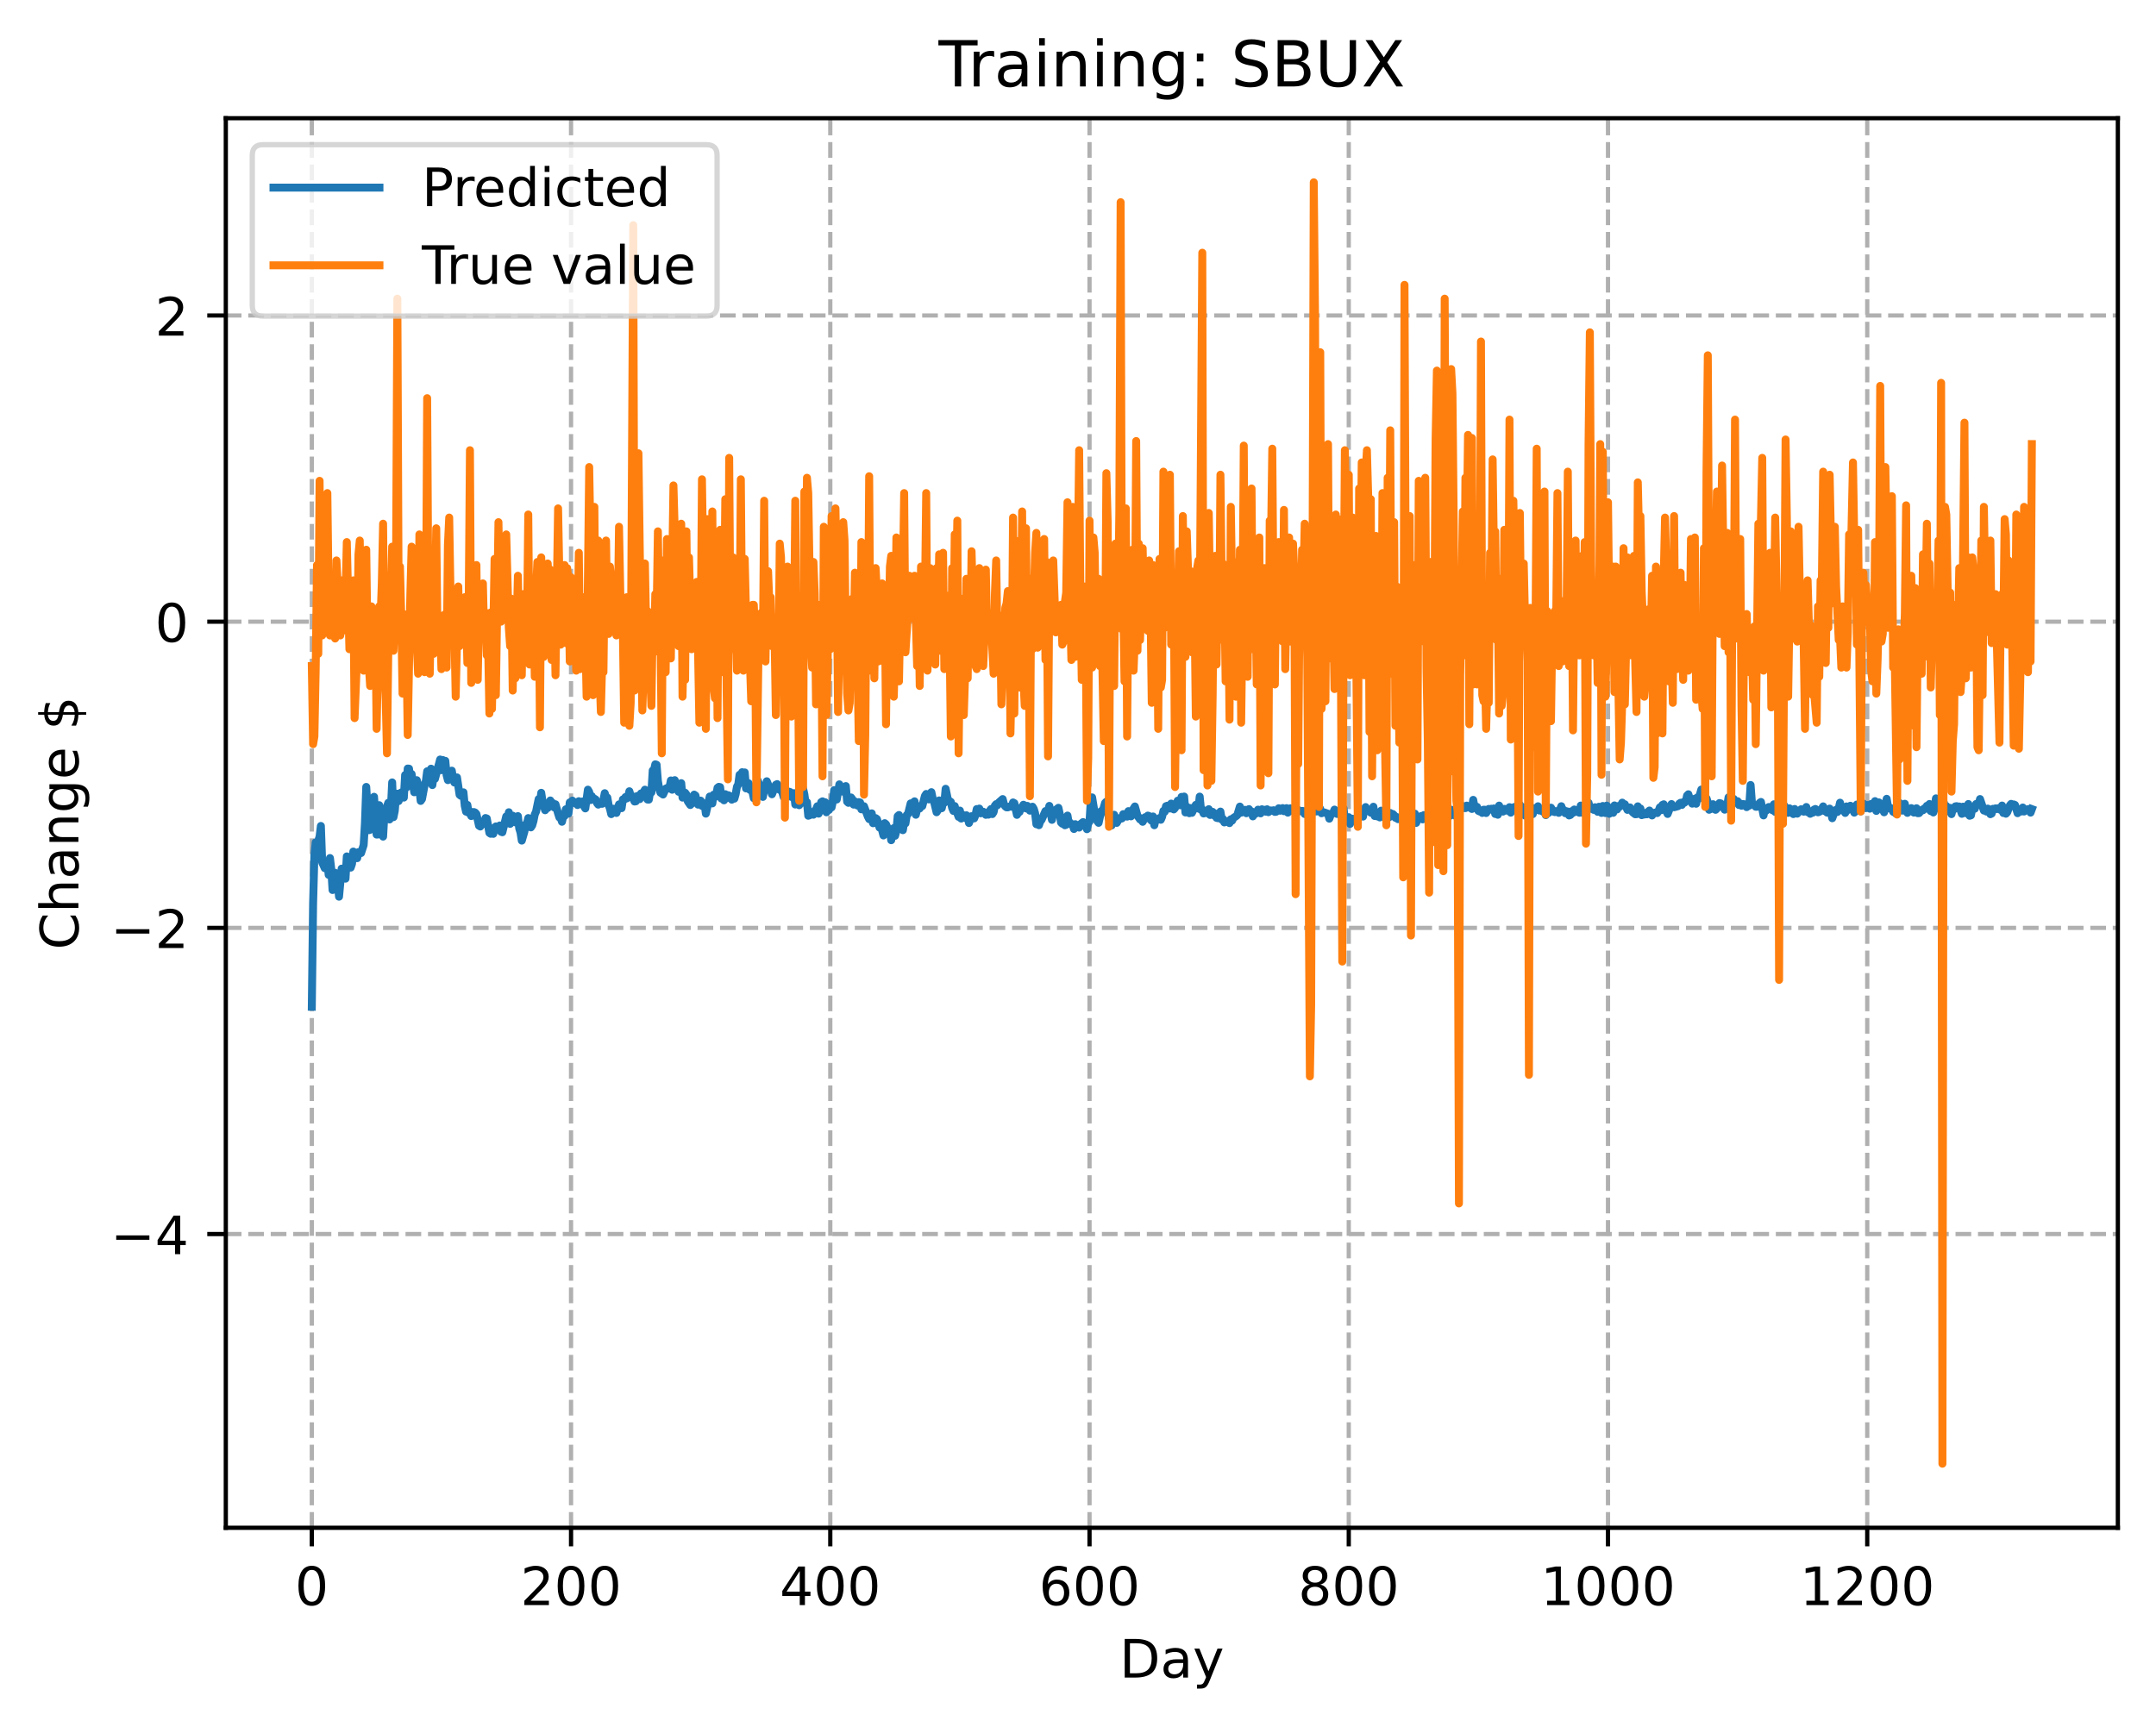 <?xml version="1.0" encoding="utf-8" standalone="no"?>
<!DOCTYPE svg PUBLIC "-//W3C//DTD SVG 1.1//EN"
  "http://www.w3.org/Graphics/SVG/1.1/DTD/svg11.dtd">
<!-- Created with matplotlib (https://matplotlib.org/) -->
<svg height="325.986pt" version="1.1" viewBox="0 0 406.94 325.986" width="406.94pt" xmlns="http://www.w3.org/2000/svg" xmlns:xlink="http://www.w3.org/1999/xlink">
 <defs>
  <style type="text/css">
*{stroke-linecap:butt;stroke-linejoin:round;}
  </style>
 </defs>
 <g id="figure_1">
  <g id="patch_1">
   <path d="M 0 325.986 
L 406.94 325.986 
L 406.94 0 
L 0 0 
z
" style="fill:#ffffff;"/>
  </g>
  <g id="axes_1">
   <g id="patch_2">
    <path d="M 42.62 288.43 
L 399.74 288.43 
L 399.74 22.318 
L 42.62 22.318 
z
" style="fill:#ffffff;"/>
   </g>
   <g id="matplotlib.axis_1">
    <g id="xtick_1">
     <g id="line2d_1">
      <path clip-path="url(#pe8f3281587)" d="M 58.853 288.43 
L 58.853 22.318 
" style="fill:none;stroke:#b0b0b0;stroke-dasharray:2.96,1.28;stroke-dashoffset:0;stroke-width:0.8;"/>
     </g>
     <g id="line2d_2">
      <defs>
       <path d="M 0 0 
L 0 3.5 
" id="m808fe87845" style="stroke:#000000;stroke-width:0.8;"/>
      </defs>
      <g>
       <use style="stroke:#000000;stroke-width:0.8;" x="58.853" xlink:href="#m808fe87845" y="288.43"/>
      </g>
     </g>
     <g id="text_1">
      <!-- 0 -->
      <defs>
       <path d="M 31.781 66.406 
Q 24.172 66.406 20.328 58.906 
Q 16.5 51.422 16.5 36.375 
Q 16.5 21.391 20.328 13.891 
Q 24.172 6.391 31.781 6.391 
Q 39.453 6.391 43.281 13.891 
Q 47.125 21.391 47.125 36.375 
Q 47.125 51.422 43.281 58.906 
Q 39.453 66.406 31.781 66.406 
z
M 31.781 74.219 
Q 44.047 74.219 50.516 64.516 
Q 56.984 54.828 56.984 36.375 
Q 56.984 17.969 50.516 8.266 
Q 44.047 -1.422 31.781 -1.422 
Q 19.531 -1.422 13.062 8.266 
Q 6.594 17.969 6.594 36.375 
Q 6.594 54.828 13.062 64.516 
Q 19.531 74.219 31.781 74.219 
z
" id="DejaVuSans-48"/>
      </defs>
      <g transform="translate(55.672 303.029)scale(0.1 -0.1)">
       <use xlink:href="#DejaVuSans-48"/>
      </g>
     </g>
    </g>
    <g id="xtick_2">
     <g id="line2d_3">
      <path clip-path="url(#pe8f3281587)" d="M 107.784 288.43 
L 107.784 22.318 
" style="fill:none;stroke:#b0b0b0;stroke-dasharray:2.96,1.28;stroke-dashoffset:0;stroke-width:0.8;"/>
     </g>
     <g id="line2d_4">
      <g>
       <use style="stroke:#000000;stroke-width:0.8;" x="107.784" xlink:href="#m808fe87845" y="288.43"/>
      </g>
     </g>
     <g id="text_2">
      <!-- 200 -->
      <defs>
       <path d="M 19.188 8.297 
L 53.609 8.297 
L 53.609 0 
L 7.328 0 
L 7.328 8.297 
Q 12.938 14.109 22.625 23.891 
Q 32.328 33.688 34.812 36.531 
Q 39.547 41.844 41.422 45.531 
Q 43.312 49.219 43.312 52.781 
Q 43.312 58.594 39.234 62.25 
Q 35.156 65.922 28.609 65.922 
Q 23.969 65.922 18.812 64.312 
Q 13.672 62.703 7.812 59.422 
L 7.812 69.391 
Q 13.766 71.781 18.938 73 
Q 24.125 74.219 28.422 74.219 
Q 39.75 74.219 46.484 68.547 
Q 53.219 62.891 53.219 53.422 
Q 53.219 48.922 51.531 44.891 
Q 49.859 40.875 45.406 35.406 
Q 44.188 33.984 37.641 27.219 
Q 31.109 20.453 19.188 8.297 
z
" id="DejaVuSans-50"/>
      </defs>
      <g transform="translate(98.24 303.029)scale(0.1 -0.1)">
       <use xlink:href="#DejaVuSans-50"/>
       <use x="63.623" xlink:href="#DejaVuSans-48"/>
       <use x="127.246" xlink:href="#DejaVuSans-48"/>
      </g>
     </g>
    </g>
    <g id="xtick_3">
     <g id="line2d_5">
      <path clip-path="url(#pe8f3281587)" d="M 156.714 288.43 
L 156.714 22.318 
" style="fill:none;stroke:#b0b0b0;stroke-dasharray:2.96,1.28;stroke-dashoffset:0;stroke-width:0.8;"/>
     </g>
     <g id="line2d_6">
      <g>
       <use style="stroke:#000000;stroke-width:0.8;" x="156.714" xlink:href="#m808fe87845" y="288.43"/>
      </g>
     </g>
     <g id="text_3">
      <!-- 400 -->
      <defs>
       <path d="M 37.797 64.312 
L 12.891 25.391 
L 37.797 25.391 
z
M 35.203 72.906 
L 47.609 72.906 
L 47.609 25.391 
L 58.016 25.391 
L 58.016 17.188 
L 47.609 17.188 
L 47.609 0 
L 37.797 0 
L 37.797 17.188 
L 4.891 17.188 
L 4.891 26.703 
z
" id="DejaVuSans-52"/>
      </defs>
      <g transform="translate(147.17 303.029)scale(0.1 -0.1)">
       <use xlink:href="#DejaVuSans-52"/>
       <use x="63.623" xlink:href="#DejaVuSans-48"/>
       <use x="127.246" xlink:href="#DejaVuSans-48"/>
      </g>
     </g>
    </g>
    <g id="xtick_4">
     <g id="line2d_7">
      <path clip-path="url(#pe8f3281587)" d="M 205.645 288.43 
L 205.645 22.318 
" style="fill:none;stroke:#b0b0b0;stroke-dasharray:2.96,1.28;stroke-dashoffset:0;stroke-width:0.8;"/>
     </g>
     <g id="line2d_8">
      <g>
       <use style="stroke:#000000;stroke-width:0.8;" x="205.645" xlink:href="#m808fe87845" y="288.43"/>
      </g>
     </g>
     <g id="text_4">
      <!-- 600 -->
      <defs>
       <path d="M 33.016 40.375 
Q 26.375 40.375 22.484 35.828 
Q 18.609 31.297 18.609 23.391 
Q 18.609 15.531 22.484 10.953 
Q 26.375 6.391 33.016 6.391 
Q 39.656 6.391 43.531 10.953 
Q 47.406 15.531 47.406 23.391 
Q 47.406 31.297 43.531 35.828 
Q 39.656 40.375 33.016 40.375 
z
M 52.594 71.297 
L 52.594 62.312 
Q 48.875 64.062 45.094 64.984 
Q 41.312 65.922 37.594 65.922 
Q 27.828 65.922 22.672 59.328 
Q 17.531 52.734 16.797 39.406 
Q 19.672 43.656 24.016 45.922 
Q 28.375 48.188 33.594 48.188 
Q 44.578 48.188 50.953 41.516 
Q 57.328 34.859 57.328 23.391 
Q 57.328 12.156 50.688 5.359 
Q 44.047 -1.422 33.016 -1.422 
Q 20.359 -1.422 13.672 8.266 
Q 6.984 17.969 6.984 36.375 
Q 6.984 53.656 15.188 63.938 
Q 23.391 74.219 37.203 74.219 
Q 40.922 74.219 44.703 73.484 
Q 48.484 72.75 52.594 71.297 
z
" id="DejaVuSans-54"/>
      </defs>
      <g transform="translate(196.101 303.029)scale(0.1 -0.1)">
       <use xlink:href="#DejaVuSans-54"/>
       <use x="63.623" xlink:href="#DejaVuSans-48"/>
       <use x="127.246" xlink:href="#DejaVuSans-48"/>
      </g>
     </g>
    </g>
    <g id="xtick_5">
     <g id="line2d_9">
      <path clip-path="url(#pe8f3281587)" d="M 254.575 288.43 
L 254.575 22.318 
" style="fill:none;stroke:#b0b0b0;stroke-dasharray:2.96,1.28;stroke-dashoffset:0;stroke-width:0.8;"/>
     </g>
     <g id="line2d_10">
      <g>
       <use style="stroke:#000000;stroke-width:0.8;" x="254.575" xlink:href="#m808fe87845" y="288.43"/>
      </g>
     </g>
     <g id="text_5">
      <!-- 800 -->
      <defs>
       <path d="M 31.781 34.625 
Q 24.75 34.625 20.719 30.859 
Q 16.703 27.094 16.703 20.516 
Q 16.703 13.922 20.719 10.156 
Q 24.75 6.391 31.781 6.391 
Q 38.812 6.391 42.859 10.172 
Q 46.922 13.969 46.922 20.516 
Q 46.922 27.094 42.891 30.859 
Q 38.875 34.625 31.781 34.625 
z
M 21.922 38.812 
Q 15.578 40.375 12.031 44.719 
Q 8.5 49.078 8.5 55.328 
Q 8.5 64.062 14.719 69.141 
Q 20.953 74.219 31.781 74.219 
Q 42.672 74.219 48.875 69.141 
Q 55.078 64.062 55.078 55.328 
Q 55.078 49.078 51.531 44.719 
Q 48 40.375 41.703 38.812 
Q 48.828 37.156 52.797 32.312 
Q 56.781 27.484 56.781 20.516 
Q 56.781 9.906 50.312 4.234 
Q 43.844 -1.422 31.781 -1.422 
Q 19.734 -1.422 13.25 4.234 
Q 6.781 9.906 6.781 20.516 
Q 6.781 27.484 10.781 32.312 
Q 14.797 37.156 21.922 38.812 
z
M 18.312 54.391 
Q 18.312 48.734 21.844 45.562 
Q 25.391 42.391 31.781 42.391 
Q 38.141 42.391 41.719 45.562 
Q 45.312 48.734 45.312 54.391 
Q 45.312 60.062 41.719 63.234 
Q 38.141 66.406 31.781 66.406 
Q 25.391 66.406 21.844 63.234 
Q 18.312 60.062 18.312 54.391 
z
" id="DejaVuSans-56"/>
      </defs>
      <g transform="translate(245.032 303.029)scale(0.1 -0.1)">
       <use xlink:href="#DejaVuSans-56"/>
       <use x="63.623" xlink:href="#DejaVuSans-48"/>
       <use x="127.246" xlink:href="#DejaVuSans-48"/>
      </g>
     </g>
    </g>
    <g id="xtick_6">
     <g id="line2d_11">
      <path clip-path="url(#pe8f3281587)" d="M 303.506 288.43 
L 303.506 22.318 
" style="fill:none;stroke:#b0b0b0;stroke-dasharray:2.96,1.28;stroke-dashoffset:0;stroke-width:0.8;"/>
     </g>
     <g id="line2d_12">
      <g>
       <use style="stroke:#000000;stroke-width:0.8;" x="303.506" xlink:href="#m808fe87845" y="288.43"/>
      </g>
     </g>
     <g id="text_6">
      <!-- 1000 -->
      <defs>
       <path d="M 12.406 8.297 
L 28.516 8.297 
L 28.516 63.922 
L 10.984 60.406 
L 10.984 69.391 
L 28.422 72.906 
L 38.281 72.906 
L 38.281 8.297 
L 54.391 8.297 
L 54.391 0 
L 12.406 0 
z
" id="DejaVuSans-49"/>
      </defs>
      <g transform="translate(290.781 303.029)scale(0.1 -0.1)">
       <use xlink:href="#DejaVuSans-49"/>
       <use x="63.623" xlink:href="#DejaVuSans-48"/>
       <use x="127.246" xlink:href="#DejaVuSans-48"/>
       <use x="190.869" xlink:href="#DejaVuSans-48"/>
      </g>
     </g>
    </g>
    <g id="xtick_7">
     <g id="line2d_13">
      <path clip-path="url(#pe8f3281587)" d="M 352.437 288.43 
L 352.437 22.318 
" style="fill:none;stroke:#b0b0b0;stroke-dasharray:2.96,1.28;stroke-dashoffset:0;stroke-width:0.8;"/>
     </g>
     <g id="line2d_14">
      <g>
       <use style="stroke:#000000;stroke-width:0.8;" x="352.437" xlink:href="#m808fe87845" y="288.43"/>
      </g>
     </g>
     <g id="text_7">
      <!-- 1200 -->
      <g transform="translate(339.712 303.029)scale(0.1 -0.1)">
       <use xlink:href="#DejaVuSans-49"/>
       <use x="63.623" xlink:href="#DejaVuSans-50"/>
       <use x="127.246" xlink:href="#DejaVuSans-48"/>
       <use x="190.869" xlink:href="#DejaVuSans-48"/>
      </g>
     </g>
    </g>
    <g id="text_8">
     <!-- Day -->
     <defs>
      <path d="M 19.672 64.797 
L 19.672 8.109 
L 31.594 8.109 
Q 46.688 8.109 53.688 14.938 
Q 60.688 21.781 60.688 36.531 
Q 60.688 51.172 53.688 57.984 
Q 46.688 64.797 31.594 64.797 
z
M 9.812 72.906 
L 30.078 72.906 
Q 51.266 72.906 61.172 64.094 
Q 71.094 55.281 71.094 36.531 
Q 71.094 17.672 61.125 8.828 
Q 51.172 0 30.078 0 
L 9.812 0 
z
" id="DejaVuSans-68"/>
      <path d="M 34.281 27.484 
Q 23.391 27.484 19.188 25 
Q 14.984 22.516 14.984 16.5 
Q 14.984 11.719 18.141 8.906 
Q 21.297 6.109 26.703 6.109 
Q 34.188 6.109 38.703 11.406 
Q 43.219 16.703 43.219 25.484 
L 43.219 27.484 
z
M 52.203 31.203 
L 52.203 0 
L 43.219 0 
L 43.219 8.297 
Q 40.141 3.328 35.547 0.953 
Q 30.953 -1.422 24.312 -1.422 
Q 15.922 -1.422 10.953 3.297 
Q 6 8.016 6 15.922 
Q 6 25.141 12.172 29.828 
Q 18.359 34.516 30.609 34.516 
L 43.219 34.516 
L 43.219 35.406 
Q 43.219 41.609 39.141 45 
Q 35.062 48.391 27.688 48.391 
Q 23 48.391 18.547 47.266 
Q 14.109 46.141 10.016 43.891 
L 10.016 52.203 
Q 14.938 54.109 19.578 55.047 
Q 24.219 56 28.609 56 
Q 40.484 56 46.344 49.844 
Q 52.203 43.703 52.203 31.203 
z
" id="DejaVuSans-97"/>
      <path d="M 32.172 -5.078 
Q 28.375 -14.844 24.75 -17.812 
Q 21.141 -20.797 15.094 -20.797 
L 7.906 -20.797 
L 7.906 -13.281 
L 13.188 -13.281 
Q 16.891 -13.281 18.938 -11.516 
Q 21 -9.766 23.484 -3.219 
L 25.094 0.875 
L 2.984 54.688 
L 12.5 54.688 
L 29.594 11.922 
L 46.688 54.688 
L 56.203 54.688 
z
" id="DejaVuSans-121"/>
     </defs>
     <g transform="translate(211.307 316.707)scale(0.1 -0.1)">
      <use xlink:href="#DejaVuSans-68"/>
      <use x="77.002" xlink:href="#DejaVuSans-97"/>
      <use x="138.281" xlink:href="#DejaVuSans-121"/>
     </g>
    </g>
   </g>
   <g id="matplotlib.axis_2">
    <g id="ytick_1">
     <g id="line2d_15">
      <path clip-path="url(#pe8f3281587)" d="M 42.62 232.979 
L 399.74 232.979 
" style="fill:none;stroke:#b0b0b0;stroke-dasharray:2.96,1.28;stroke-dashoffset:0;stroke-width:0.8;"/>
     </g>
     <g id="line2d_16">
      <defs>
       <path d="M 0 0 
L -3.5 0 
" id="m40b462e1b3" style="stroke:#000000;stroke-width:0.8;"/>
      </defs>
      <g>
       <use style="stroke:#000000;stroke-width:0.8;" x="42.62" xlink:href="#m40b462e1b3" y="232.979"/>
      </g>
     </g>
     <g id="text_9">
      <!-- −4 -->
      <defs>
       <path d="M 10.594 35.5 
L 73.188 35.5 
L 73.188 27.203 
L 10.594 27.203 
z
" id="DejaVuSans-8722"/>
      </defs>
      <g transform="translate(20.878 236.779)scale(0.1 -0.1)">
       <use xlink:href="#DejaVuSans-8722"/>
       <use x="83.789" xlink:href="#DejaVuSans-52"/>
      </g>
     </g>
    </g>
    <g id="ytick_2">
     <g id="line2d_17">
      <path clip-path="url(#pe8f3281587)" d="M 42.62 175.173 
L 399.74 175.173 
" style="fill:none;stroke:#b0b0b0;stroke-dasharray:2.96,1.28;stroke-dashoffset:0;stroke-width:0.8;"/>
     </g>
     <g id="line2d_18">
      <g>
       <use style="stroke:#000000;stroke-width:0.8;" x="42.62" xlink:href="#m40b462e1b3" y="175.173"/>
      </g>
     </g>
     <g id="text_10">
      <!-- −2 -->
      <g transform="translate(20.878 178.972)scale(0.1 -0.1)">
       <use xlink:href="#DejaVuSans-8722"/>
       <use x="83.789" xlink:href="#DejaVuSans-50"/>
      </g>
     </g>
    </g>
    <g id="ytick_3">
     <g id="line2d_19">
      <path clip-path="url(#pe8f3281587)" d="M 42.62 117.366 
L 399.74 117.366 
" style="fill:none;stroke:#b0b0b0;stroke-dasharray:2.96,1.28;stroke-dashoffset:0;stroke-width:0.8;"/>
     </g>
     <g id="line2d_20">
      <g>
       <use style="stroke:#000000;stroke-width:0.8;" x="42.62" xlink:href="#m40b462e1b3" y="117.366"/>
      </g>
     </g>
     <g id="text_11">
      <!-- 0 -->
      <g transform="translate(29.258 121.166)scale(0.1 -0.1)">
       <use xlink:href="#DejaVuSans-48"/>
      </g>
     </g>
    </g>
    <g id="ytick_4">
     <g id="line2d_21">
      <path clip-path="url(#pe8f3281587)" d="M 42.62 59.56 
L 399.74 59.56 
" style="fill:none;stroke:#b0b0b0;stroke-dasharray:2.96,1.28;stroke-dashoffset:0;stroke-width:0.8;"/>
     </g>
     <g id="line2d_22">
      <g>
       <use style="stroke:#000000;stroke-width:0.8;" x="42.62" xlink:href="#m40b462e1b3" y="59.56"/>
      </g>
     </g>
     <g id="text_12">
      <!-- 2 -->
      <g transform="translate(29.258 63.359)scale(0.1 -0.1)">
       <use xlink:href="#DejaVuSans-50"/>
      </g>
     </g>
    </g>
    <g id="text_13">
     <!-- Change $ -->
     <defs>
      <path d="M 64.406 67.281 
L 64.406 56.891 
Q 59.422 61.531 53.781 63.812 
Q 48.141 66.109 41.797 66.109 
Q 29.297 66.109 22.656 58.469 
Q 16.016 50.828 16.016 36.375 
Q 16.016 21.969 22.656 14.328 
Q 29.297 6.688 41.797 6.688 
Q 48.141 6.688 53.781 8.984 
Q 59.422 11.281 64.406 15.922 
L 64.406 5.609 
Q 59.234 2.094 53.438 0.328 
Q 47.656 -1.422 41.219 -1.422 
Q 24.656 -1.422 15.125 8.703 
Q 5.609 18.844 5.609 36.375 
Q 5.609 53.953 15.125 64.078 
Q 24.656 74.219 41.219 74.219 
Q 47.75 74.219 53.531 72.484 
Q 59.328 70.75 64.406 67.281 
z
" id="DejaVuSans-67"/>
      <path d="M 54.891 33.016 
L 54.891 0 
L 45.906 0 
L 45.906 32.719 
Q 45.906 40.484 42.875 44.328 
Q 39.844 48.188 33.797 48.188 
Q 26.516 48.188 22.312 43.547 
Q 18.109 38.922 18.109 30.906 
L 18.109 0 
L 9.078 0 
L 9.078 75.984 
L 18.109 75.984 
L 18.109 46.188 
Q 21.344 51.125 25.703 53.562 
Q 30.078 56 35.797 56 
Q 45.219 56 50.047 50.172 
Q 54.891 44.344 54.891 33.016 
z
" id="DejaVuSans-104"/>
      <path d="M 54.891 33.016 
L 54.891 0 
L 45.906 0 
L 45.906 32.719 
Q 45.906 40.484 42.875 44.328 
Q 39.844 48.188 33.797 48.188 
Q 26.516 48.188 22.312 43.547 
Q 18.109 38.922 18.109 30.906 
L 18.109 0 
L 9.078 0 
L 9.078 54.688 
L 18.109 54.688 
L 18.109 46.188 
Q 21.344 51.125 25.703 53.562 
Q 30.078 56 35.797 56 
Q 45.219 56 50.047 50.172 
Q 54.891 44.344 54.891 33.016 
z
" id="DejaVuSans-110"/>
      <path d="M 45.406 27.984 
Q 45.406 37.75 41.375 43.109 
Q 37.359 48.484 30.078 48.484 
Q 22.859 48.484 18.828 43.109 
Q 14.797 37.75 14.797 27.984 
Q 14.797 18.266 18.828 12.891 
Q 22.859 7.516 30.078 7.516 
Q 37.359 7.516 41.375 12.891 
Q 45.406 18.266 45.406 27.984 
z
M 54.391 6.781 
Q 54.391 -7.172 48.188 -13.984 
Q 42 -20.797 29.203 -20.797 
Q 24.469 -20.797 20.266 -20.094 
Q 16.062 -19.391 12.109 -17.922 
L 12.109 -9.188 
Q 16.062 -11.328 19.922 -12.344 
Q 23.781 -13.375 27.781 -13.375 
Q 36.625 -13.375 41.016 -8.766 
Q 45.406 -4.156 45.406 5.172 
L 45.406 9.625 
Q 42.625 4.781 38.281 2.391 
Q 33.938 0 27.875 0 
Q 17.828 0 11.672 7.656 
Q 5.516 15.328 5.516 27.984 
Q 5.516 40.672 11.672 48.328 
Q 17.828 56 27.875 56 
Q 33.938 56 38.281 53.609 
Q 42.625 51.219 45.406 46.391 
L 45.406 54.688 
L 54.391 54.688 
z
" id="DejaVuSans-103"/>
      <path d="M 56.203 29.594 
L 56.203 25.203 
L 14.891 25.203 
Q 15.484 15.922 20.484 11.062 
Q 25.484 6.203 34.422 6.203 
Q 39.594 6.203 44.453 7.469 
Q 49.312 8.734 54.109 11.281 
L 54.109 2.781 
Q 49.266 0.734 44.188 -0.344 
Q 39.109 -1.422 33.891 -1.422 
Q 20.797 -1.422 13.156 6.188 
Q 5.516 13.812 5.516 26.812 
Q 5.516 40.234 12.766 48.109 
Q 20.016 56 32.328 56 
Q 43.359 56 49.781 48.891 
Q 56.203 41.797 56.203 29.594 
z
M 47.219 32.234 
Q 47.125 39.594 43.094 43.984 
Q 39.062 48.391 32.422 48.391 
Q 24.906 48.391 20.391 44.141 
Q 15.875 39.891 15.188 32.172 
z
" id="DejaVuSans-101"/>
      <path id="DejaVuSans-32"/>
      <path d="M 33.797 -14.703 
L 28.906 -14.703 
L 28.859 0 
Q 23.734 0.094 18.609 1.188 
Q 13.484 2.297 8.297 4.5 
L 8.297 13.281 
Q 13.281 10.156 18.375 8.562 
Q 23.484 6.984 28.906 6.938 
L 28.906 29.203 
Q 18.109 30.953 13.203 35.156 
Q 8.297 39.359 8.297 46.688 
Q 8.297 54.641 13.625 59.219 
Q 18.953 63.812 28.906 64.5 
L 28.906 75.984 
L 33.797 75.984 
L 33.797 64.656 
Q 38.328 64.453 42.578 63.688 
Q 46.828 62.938 50.875 61.625 
L 50.875 53.078 
Q 46.828 55.125 42.547 56.25 
Q 38.281 57.375 33.797 57.562 
L 33.797 36.719 
Q 44.875 35.016 50.094 30.609 
Q 55.328 26.219 55.328 18.609 
Q 55.328 10.359 49.781 5.594 
Q 44.234 0.828 33.797 0.094 
z
M 28.906 37.594 
L 28.906 57.625 
Q 23.25 56.984 20.266 54.391 
Q 17.281 51.812 17.281 47.516 
Q 17.281 43.312 20.031 40.969 
Q 22.797 38.625 28.906 37.594 
z
M 33.797 28.219 
L 33.797 7.078 
Q 39.984 7.906 43.141 10.594 
Q 46.297 13.281 46.297 17.672 
Q 46.297 21.969 43.281 24.5 
Q 40.281 27.047 33.797 28.219 
z
" id="DejaVuSans-36"/>
     </defs>
     <g transform="translate(14.798 179.288)rotate(-90)scale(0.1 -0.1)">
      <use xlink:href="#DejaVuSans-67"/>
      <use x="69.824" xlink:href="#DejaVuSans-104"/>
      <use x="133.203" xlink:href="#DejaVuSans-97"/>
      <use x="194.482" xlink:href="#DejaVuSans-110"/>
      <use x="257.861" xlink:href="#DejaVuSans-103"/>
      <use x="321.338" xlink:href="#DejaVuSans-101"/>
      <use x="382.861" xlink:href="#DejaVuSans-32"/>
      <use x="414.648" xlink:href="#DejaVuSans-36"/>
     </g>
    </g>
   </g>
   <g id="line2d_23">
    <path clip-path="url(#pe8f3281587)" d="M 58.853 190.066 
L 59.098 170.542 
L 59.342 161.459 
L 59.587 159.02 
L 59.832 159.168 
L 60.076 158.72 
L 60.321 157.935 
L 60.566 155.932 
L 60.81 162.809 
L 61.3 163.904 
L 61.544 163.863 
L 61.789 162.762 
L 62.034 165.165 
L 62.278 161.989 
L 62.523 164.038 
L 62.767 168.026 
L 63.012 165.903 
L 63.257 164.776 
L 63.501 166.309 
L 63.746 166.826 
L 63.991 169.286 
L 64.48 163.988 
L 64.725 164.185 
L 64.969 164.163 
L 65.214 165.884 
L 65.459 161.68 
L 65.948 163.565 
L 66.193 163.796 
L 66.437 163.093 
L 66.682 160.767 
L 66.927 160.928 
L 67.171 161.996 
L 67.416 162.019 
L 67.661 160.866 
L 67.905 160.869 
L 68.15 161.047 
L 68.639 159.539 
L 68.884 155.403 
L 69.128 148.563 
L 69.618 156.733 
L 69.862 156.663 
L 70.107 155.943 
L 70.352 151.837 
L 70.596 150.426 
L 71.086 157.561 
L 71.33 157.549 
L 71.575 152.007 
L 71.82 155.215 
L 72.064 154.278 
L 72.309 157.944 
L 72.554 153.58 
L 73.288 151.562 
L 73.532 154.705 
L 73.777 152.649 
L 74.022 147.711 
L 74.266 154.272 
L 74.511 153.096 
L 74.755 150.103 
L 75 149.843 
L 75.245 151.238 
L 75.734 149.608 
L 75.979 150.503 
L 76.223 150.582 
L 76.468 146.308 
L 76.713 148.67 
L 76.957 145.092 
L 77.202 145.115 
L 77.447 147.37 
L 77.691 146.122 
L 78.181 149.566 
L 78.425 149.141 
L 78.67 147.291 
L 79.159 149.113 
L 79.404 151.207 
L 79.649 150.856 
L 80.138 148.229 
L 80.383 147.441 
L 80.627 145.61 
L 80.872 147.654 
L 81.361 145.12 
L 81.606 148.215 
L 81.85 146.431 
L 82.095 147.04 
L 83.074 143.39 
L 83.318 145.399 
L 83.563 143.48 
L 83.808 144.22 
L 84.052 143.639 
L 84.297 146.325 
L 84.542 147.279 
L 84.786 146.404 
L 85.031 146.153 
L 85.276 145.496 
L 85.52 147.04 
L 85.765 147.733 
L 86.01 147.737 
L 86.254 146.764 
L 86.743 150.031 
L 86.988 150.237 
L 87.233 149.721 
L 87.477 149.582 
L 87.722 152.141 
L 87.967 153.23 
L 88.211 151.952 
L 88.456 153.459 
L 88.701 153.144 
L 88.945 154.064 
L 89.19 153.915 
L 89.435 153.302 
L 89.679 153.401 
L 89.924 153.682 
L 90.413 155.888 
L 90.658 156.036 
L 90.903 155.578 
L 91.147 155.569 
L 91.392 155.207 
L 91.637 154.436 
L 91.881 154.521 
L 92.371 157.241 
L 92.615 157.408 
L 92.86 156.495 
L 93.104 157.423 
L 93.349 156.236 
L 93.594 156.019 
L 94.083 156.158 
L 94.328 155.842 
L 94.572 157.026 
L 94.817 157.122 
L 95.551 154.131 
L 95.796 155.434 
L 96.04 153.344 
L 96.285 155.537 
L 96.774 153.99 
L 97.019 154.359 
L 97.264 155.25 
L 97.508 154.863 
L 97.753 154.074 
L 97.998 156.372 
L 98.242 157.162 
L 98.487 158.699 
L 98.976 157.006 
L 99.221 155.634 
L 99.465 155.438 
L 99.71 154.443 
L 99.955 154.789 
L 100.199 156.205 
L 100.444 155.837 
L 100.689 155.005 
L 100.933 153.763 
L 101.178 153.219 
L 101.667 150.859 
L 101.912 151.671 
L 102.157 149.671 
L 102.401 151.31 
L 102.891 152.965 
L 103.135 151.663 
L 103.38 152.54 
L 103.625 152.058 
L 103.869 151.121 
L 104.114 151.641 
L 104.359 151.616 
L 104.603 152.436 
L 104.848 151.842 
L 105.337 153.567 
L 105.582 154.329 
L 105.826 154.447 
L 106.071 155.142 
L 106.316 154.069 
L 106.56 154.053 
L 106.805 152.78 
L 107.05 152.744 
L 107.294 153.604 
L 107.539 151.489 
L 107.784 151.692 
L 108.028 151.148 
L 108.518 151.635 
L 108.762 151.465 
L 109.007 151.984 
L 109.252 151.258 
L 109.496 151.776 
L 109.741 151.815 
L 109.986 151.305 
L 110.23 152.216 
L 110.475 152.619 
L 110.964 149.082 
L 111.209 149.491 
L 111.453 151.052 
L 111.698 150.296 
L 111.943 150.926 
L 112.187 150.784 
L 112.432 150.934 
L 112.677 151.604 
L 112.921 151.905 
L 113.166 151.731 
L 113.655 151.749 
L 113.9 151.004 
L 114.145 149.747 
L 114.389 150.55 
L 114.634 150.573 
L 114.879 152.004 
L 115.123 152.64 
L 115.368 153.7 
L 115.613 153.477 
L 115.857 152.681 
L 116.102 153.388 
L 116.346 153.479 
L 116.836 151.859 
L 117.325 152.578 
L 117.57 150.917 
L 117.814 150.958 
L 118.059 150.471 
L 118.304 150.735 
L 118.548 150.45 
L 118.793 149.38 
L 119.038 150.227 
L 119.282 150.258 
L 119.772 151.32 
L 120.016 151.279 
L 120.261 150.279 
L 120.506 150.845 
L 120.75 150.865 
L 120.995 149.789 
L 121.24 149.952 
L 121.729 149.083 
L 121.974 150.492 
L 122.218 150.947 
L 122.463 150.958 
L 122.707 149.524 
L 122.952 149.603 
L 123.197 145.462 
L 123.441 145.375 
L 123.686 144.293 
L 123.931 144.379 
L 124.175 147.437 
L 124.42 148.933 
L 124.665 149.645 
L 125.154 149.998 
L 125.643 148.903 
L 125.888 148.775 
L 126.133 148.867 
L 126.377 148.575 
L 126.622 147.342 
L 126.867 149.095 
L 127.111 147.702 
L 127.356 147.286 
L 127.601 148.163 
L 127.845 148.585 
L 128.09 149.479 
L 128.334 149.491 
L 128.579 147.853 
L 128.824 150.581 
L 129.068 149.548 
L 129.313 149.661 
L 129.558 149.988 
L 129.802 151.262 
L 130.292 151.981 
L 130.536 151.733 
L 130.781 150.504 
L 131.026 150.015 
L 131.27 150.191 
L 131.515 151.383 
L 131.76 151.906 
L 132.249 151.154 
L 132.494 152.137 
L 132.738 152.155 
L 132.983 151.668 
L 133.228 153.606 
L 133.962 150.376 
L 134.206 150.627 
L 134.451 151.674 
L 134.695 150.03 
L 134.94 150.474 
L 135.185 150.139 
L 135.429 148.734 
L 135.674 148.545 
L 135.919 148.599 
L 136.163 150.759 
L 136.408 150.511 
L 136.653 151.093 
L 136.897 149.936 
L 137.142 150.683 
L 137.387 150.118 
L 137.631 150.193 
L 138.121 150.967 
L 138.365 150.715 
L 138.61 150.779 
L 138.855 149.921 
L 139.099 148.518 
L 139.344 148.094 
L 139.589 146.271 
L 139.833 146.525 
L 140.078 145.782 
L 140.322 146.479 
L 140.567 145.826 
L 140.812 148.844 
L 141.301 147.868 
L 141.546 149.123 
L 141.79 148.412 
L 142.28 150.696 
L 142.769 148.777 
L 143.014 147.355 
L 143.258 148.008 
L 143.503 149.832 
L 143.748 148.899 
L 143.992 150.448 
L 144.237 149.143 
L 144.482 148.59 
L 144.726 147.493 
L 145.216 148.687 
L 145.46 149.028 
L 145.705 149.949 
L 146.439 148.152 
L 146.683 148.029 
L 146.928 148.381 
L 147.173 149.127 
L 147.417 148.67 
L 147.907 150.462 
L 148.151 150.104 
L 148.396 150.406 
L 148.885 149.451 
L 149.13 149.526 
L 149.375 150.453 
L 149.619 150.508 
L 149.864 149.74 
L 150.109 151.886 
L 150.353 151.308 
L 150.598 151.323 
L 150.843 152.014 
L 151.087 150.679 
L 151.332 150.758 
L 151.577 148.875 
L 151.821 149.954 
L 152.066 151.71 
L 152.31 151.442 
L 152.555 154.003 
L 152.8 153.922 
L 153.044 153.622 
L 153.534 153.808 
L 153.778 153.05 
L 154.023 152.839 
L 154.268 152.213 
L 154.512 153.608 
L 154.757 152.97 
L 155.002 151.432 
L 155.246 151.286 
L 155.491 151.623 
L 155.736 151.449 
L 155.98 153.349 
L 156.225 152.881 
L 156.47 152.923 
L 156.714 151.758 
L 156.959 152.429 
L 157.204 151.274 
L 157.448 149.171 
L 157.938 150.939 
L 158.427 148.078 
L 158.671 149.039 
L 158.916 148.92 
L 159.161 149.473 
L 159.405 148.565 
L 159.65 148.402 
L 159.895 151.345 
L 160.139 151.568 
L 160.384 150.822 
L 160.629 150.552 
L 160.873 150.864 
L 161.118 151.901 
L 161.363 151.306 
L 161.852 152.084 
L 162.097 151.432 
L 162.341 151.503 
L 162.586 152.797 
L 163.075 152.208 
L 163.809 154.168 
L 164.054 154.638 
L 164.298 154.725 
L 164.543 153.553 
L 164.788 155.417 
L 165.032 155.37 
L 165.277 154.453 
L 165.522 154.635 
L 166.011 156.243 
L 166.256 155.814 
L 166.745 157.726 
L 166.99 155.404 
L 167.234 155.615 
L 167.724 156.749 
L 167.968 156.824 
L 168.213 158.624 
L 168.702 156.333 
L 168.947 157.79 
L 169.192 156.858 
L 169.436 154.084 
L 169.681 153.866 
L 169.926 154.518 
L 170.415 156.728 
L 170.659 155.193 
L 170.904 155.446 
L 171.149 153.865 
L 171.393 153.668 
L 171.883 151.67 
L 172.127 151.711 
L 172.617 151.284 
L 172.861 153.819 
L 173.106 152.796 
L 173.595 152.63 
L 173.84 152.093 
L 174.085 152.179 
L 174.574 150.263 
L 174.819 149.892 
L 175.063 150.77 
L 175.308 150.92 
L 175.797 149.551 
L 176.042 150.745 
L 176.286 151.305 
L 176.776 153.342 
L 177.02 152.984 
L 177.265 151.11 
L 177.51 151.628 
L 177.754 152.584 
L 177.999 151.47 
L 178.244 151.553 
L 178.488 148.915 
L 178.978 151.266 
L 179.222 151.216 
L 179.467 151.387 
L 179.712 152.509 
L 179.956 153.097 
L 180.201 152.179 
L 180.446 153.146 
L 180.69 153.554 
L 180.935 154.219 
L 181.18 153.03 
L 181.424 154.533 
L 181.669 153.807 
L 181.914 153.99 
L 182.158 154.414 
L 182.403 153.913 
L 182.647 154.343 
L 182.892 155.383 
L 183.381 154.087 
L 183.626 154.477 
L 183.871 154.506 
L 184.115 153.894 
L 184.36 152.74 
L 184.605 153.225 
L 184.849 152.653 
L 185.094 153.548 
L 185.583 153.246 
L 185.828 153.426 
L 186.073 153.832 
L 186.317 153.466 
L 186.562 153.799 
L 186.807 153.078 
L 187.051 152.741 
L 187.296 153.693 
L 187.541 153.321 
L 187.785 152.094 
L 188.03 151.808 
L 188.274 152.007 
L 188.519 151.506 
L 189.253 150.855 
L 189.498 151.841 
L 189.742 152.243 
L 189.987 152.421 
L 190.232 152.419 
L 190.476 152.28 
L 190.966 152.288 
L 191.21 151.495 
L 191.455 151.629 
L 191.944 153.839 
L 192.189 153.413 
L 192.434 153.289 
L 192.678 152.503 
L 192.923 152.392 
L 193.168 151.928 
L 193.412 152.064 
L 193.657 152.627 
L 193.902 152.141 
L 194.391 153.045 
L 194.635 152.758 
L 194.88 152.298 
L 195.125 152.716 
L 195.369 153.523 
L 195.614 155.604 
L 195.859 155.637 
L 196.103 155.787 
L 196.348 155.057 
L 196.593 154.786 
L 197.327 153.122 
L 197.816 153.109 
L 198.061 152.145 
L 198.55 154.779 
L 198.795 153.403 
L 199.039 153.339 
L 199.284 152.891 
L 199.773 152.505 
L 200.018 153.62 
L 200.262 155.272 
L 200.507 155.509 
L 200.752 155.151 
L 200.996 155.801 
L 201.241 155.709 
L 201.486 153.971 
L 201.73 155.409 
L 201.975 155.316 
L 202.22 155.663 
L 202.464 155.706 
L 202.709 156.507 
L 202.954 155.597 
L 203.198 156.007 
L 203.688 156.24 
L 203.932 155.601 
L 204.422 155.201 
L 204.666 155.808 
L 204.911 155.745 
L 205.156 156.545 
L 205.4 155.459 
L 205.645 155.108 
L 205.889 151.071 
L 206.134 150.538 
L 206.623 153.522 
L 206.868 153.972 
L 207.113 155.027 
L 207.357 155.344 
L 207.847 153.122 
L 208.091 153.28 
L 208.581 151.587 
L 208.825 151.347 
L 209.315 154.629 
L 209.559 155.094 
L 209.804 155.842 
L 210.049 153.964 
L 210.293 153.819 
L 210.783 155.357 
L 211.272 154.47 
L 211.517 154.571 
L 211.761 154.514 
L 212.006 153.701 
L 212.25 153.741 
L 212.495 153.648 
L 212.74 154.172 
L 212.984 153.133 
L 213.474 154.12 
L 213.718 153.03 
L 214.208 152.253 
L 214.697 154.009 
L 215.186 154.71 
L 215.431 154.493 
L 215.676 155.15 
L 216.165 154.27 
L 216.41 154.395 
L 216.654 153.978 
L 216.899 154.067 
L 217.144 154.745 
L 217.388 154.971 
L 217.633 154.144 
L 217.877 155.796 
L 218.122 154.649 
L 218.367 154.764 
L 218.611 154.723 
L 218.856 154.442 
L 219.101 154.764 
L 219.345 154.191 
L 219.59 153.09 
L 219.835 153.257 
L 220.079 152.2 
L 220.324 152.112 
L 220.569 152.624 
L 220.813 152.642 
L 221.058 151.708 
L 221.303 152.088 
L 221.547 152.809 
L 221.792 152.543 
L 222.281 151.159 
L 222.526 151.828 
L 222.771 152.025 
L 223.015 150.441 
L 223.26 151.982 
L 223.505 150.382 
L 223.749 153.384 
L 223.994 152.28 
L 224.483 153.527 
L 224.728 152.551 
L 224.972 153.457 
L 225.706 151.949 
L 226.196 152.646 
L 226.44 150.393 
L 226.685 152.889 
L 226.93 152.794 
L 227.174 153.576 
L 227.419 153.304 
L 227.664 153.503 
L 227.908 153.287 
L 228.153 152.764 
L 228.398 153.853 
L 228.887 153.272 
L 229.132 153.937 
L 229.376 153.59 
L 229.621 154.399 
L 229.865 154.464 
L 230.11 154.033 
L 230.355 153.217 
L 230.599 154.728 
L 230.844 154.605 
L 231.089 155.265 
L 231.823 155.003 
L 232.067 155.394 
L 232.312 154.674 
L 232.557 154.927 
L 232.801 154.421 
L 233.291 154.098 
L 233.535 153.891 
L 234.025 152.273 
L 234.269 153.43 
L 234.514 152.928 
L 234.759 153.281 
L 235.003 152.887 
L 235.248 153.529 
L 235.737 152.75 
L 235.982 153.102 
L 236.226 153.189 
L 236.471 154.126 
L 236.716 153.331 
L 236.96 153.646 
L 237.205 153.429 
L 237.45 152.856 
L 237.939 153.557 
L 238.184 152.781 
L 238.428 153.124 
L 238.673 152.879 
L 238.918 153.239 
L 239.162 152.783 
L 239.407 153.329 
L 239.652 153.082 
L 239.896 152.999 
L 240.141 153.073 
L 240.386 152.965 
L 240.63 153.28 
L 240.875 153.246 
L 241.364 152.591 
L 241.609 153.056 
L 241.853 152.706 
L 242.098 152.562 
L 242.343 153.144 
L 242.832 152.57 
L 243.077 153.417 
L 243.321 152.764 
L 243.566 152.597 
L 243.811 152.882 
L 244.055 152.716 
L 244.3 153.299 
L 244.789 152.964 
L 245.034 152.897 
L 245.279 153.171 
L 245.768 153.094 
L 246.013 153.123 
L 246.257 153.678 
L 246.502 153.425 
L 246.747 153.908 
L 247.725 151.148 
L 247.97 152.066 
L 248.214 152.473 
L 248.459 153.202 
L 248.704 152.384 
L 248.948 152.293 
L 249.193 152.699 
L 249.438 153.533 
L 249.682 153.373 
L 249.927 153.369 
L 250.661 153.628 
L 250.906 154.558 
L 251.15 153.904 
L 251.64 153.404 
L 251.884 152.845 
L 252.129 153.468 
L 252.374 153.669 
L 252.618 153.185 
L 252.863 153.421 
L 253.108 153.887 
L 253.352 153.975 
L 253.597 152.628 
L 253.841 154.733 
L 254.575 154.272 
L 254.82 155.544 
L 255.065 154.779 
L 255.309 154.565 
L 255.799 154.79 
L 256.043 154.694 
L 256.533 153.372 
L 256.777 153.423 
L 257.022 153.664 
L 257.267 154.168 
L 257.511 152.792 
L 257.756 152.363 
L 258.001 152.892 
L 258.245 152.872 
L 258.49 153.001 
L 258.735 153.43 
L 258.979 153.126 
L 259.224 152.303 
L 259.469 154.053 
L 259.713 153.728 
L 259.958 154.136 
L 260.202 153.993 
L 260.447 154.323 
L 260.692 153.043 
L 260.936 153.936 
L 261.181 154.084 
L 261.426 153.434 
L 261.67 153.841 
L 261.915 153.334 
L 262.16 154.31 
L 262.404 153.485 
L 262.649 153.887 
L 262.894 153.678 
L 263.138 153.897 
L 263.383 154.392 
L 263.628 154.245 
L 263.872 154.646 
L 264.117 154.516 
L 264.851 154.901 
L 265.096 153.586 
L 265.34 154.571 
L 265.585 154.26 
L 265.829 154.633 
L 266.074 153.942 
L 266.319 154.347 
L 266.563 153.911 
L 266.808 154.158 
L 267.053 153.607 
L 267.297 155.356 
L 267.787 154.168 
L 268.031 154.452 
L 268.276 154.056 
L 268.521 154.689 
L 268.765 153.879 
L 269.01 154.067 
L 269.255 154.112 
L 269.744 154.311 
L 269.989 153.645 
L 270.233 153.898 
L 270.478 155.3 
L 270.723 153.405 
L 271.212 153.899 
L 271.457 154.786 
L 271.701 153.683 
L 271.946 153.991 
L 272.19 152.751 
L 272.435 153.43 
L 273.169 152.4 
L 273.658 154.036 
L 273.903 152.859 
L 274.637 153.98 
L 275.126 151.839 
L 275.371 152.171 
L 275.616 151.741 
L 276.105 152.555 
L 276.594 152.567 
L 276.839 152.091 
L 277.817 152.724 
L 278.062 151.007 
L 278.307 152.334 
L 278.551 152.225 
L 278.796 152.335 
L 279.041 153.084 
L 279.285 153.199 
L 279.53 153.167 
L 279.775 153.477 
L 280.019 152.865 
L 280.264 152.872 
L 280.509 153.493 
L 280.998 152.715 
L 281.243 152.785 
L 281.487 152.679 
L 281.732 152.93 
L 281.977 152.627 
L 282.221 153.673 
L 282.466 153.325 
L 282.711 153.817 
L 282.955 152.089 
L 283.2 153.06 
L 283.689 153.22 
L 283.934 152.704 
L 284.178 152.757 
L 284.423 153.037 
L 284.668 153.075 
L 284.912 152.386 
L 285.157 153.423 
L 285.402 152.472 
L 285.646 152.622 
L 285.891 152.337 
L 286.136 152.273 
L 286.38 152.509 
L 286.625 152.99 
L 286.87 151.936 
L 287.114 152.721 
L 287.359 152.358 
L 287.848 153.976 
L 288.093 153.094 
L 288.338 152.924 
L 288.582 153.618 
L 288.827 153.29 
L 289.072 153.672 
L 289.316 153.695 
L 289.561 152.582 
L 289.805 152.918 
L 290.05 152.843 
L 290.295 152.212 
L 290.539 153.024 
L 290.784 152.668 
L 291.029 153.101 
L 291.273 153.267 
L 291.518 153.153 
L 291.763 153.888 
L 292.007 152.843 
L 292.252 153.495 
L 292.741 152.478 
L 293.231 153.242 
L 293.475 153.32 
L 293.72 153.139 
L 293.965 153.179 
L 294.209 153.458 
L 294.699 152.206 
L 294.943 152.991 
L 295.188 152.933 
L 295.433 153.527 
L 295.677 153.154 
L 295.922 153.222 
L 296.166 153.951 
L 296.411 153.855 
L 296.656 153.143 
L 296.9 153.467 
L 297.145 152.823 
L 297.39 153.129 
L 298.124 153.44 
L 298.368 152.083 
L 298.613 153.43 
L 298.858 152.936 
L 299.102 153.132 
L 299.347 153.088 
L 299.592 151.819 
L 299.836 151.552 
L 300.081 152.437 
L 300.326 152.708 
L 300.57 152.607 
L 300.815 152.899 
L 301.06 152.397 
L 301.304 152.693 
L 301.549 153.259 
L 301.793 152.308 
L 302.038 152.385 
L 302.283 153.475 
L 302.527 152.16 
L 302.772 153.397 
L 303.017 153.498 
L 303.261 152.094 
L 303.506 152.334 
L 303.751 153.63 
L 304.24 152.684 
L 304.485 153.453 
L 304.729 152.054 
L 304.974 152.331 
L 305.219 152.818 
L 305.463 152.169 
L 305.708 152.304 
L 305.953 152.022 
L 306.197 151.531 
L 306.442 151.898 
L 306.687 151.835 
L 307.176 152.901 
L 307.42 152.516 
L 307.665 152.434 
L 308.154 153.341 
L 308.644 153.725 
L 308.888 153.714 
L 309.133 152.225 
L 309.378 153.139 
L 309.622 152.628 
L 309.867 153.893 
L 310.112 153.532 
L 310.356 153.782 
L 310.601 153.472 
L 310.846 153.733 
L 311.09 153.228 
L 311.335 153.018 
L 311.58 153.716 
L 311.824 153.951 
L 312.069 153.45 
L 312.314 153.517 
L 312.558 153.367 
L 312.803 153.502 
L 313.048 153.102 
L 313.292 152.417 
L 313.537 152.959 
L 313.781 151.961 
L 314.026 151.841 
L 314.515 153.172 
L 314.76 153.668 
L 315.249 152.416 
L 315.494 151.798 
L 315.739 152.26 
L 315.983 152.398 
L 316.717 152.199 
L 316.962 151.71 
L 317.207 151.551 
L 317.451 151.965 
L 317.696 151.446 
L 317.941 151.541 
L 318.185 151.335 
L 318.43 150.195 
L 318.675 149.95 
L 318.919 150.757 
L 319.164 150.788 
L 319.408 151.722 
L 319.898 150.786 
L 320.142 151.739 
L 320.387 150.536 
L 320.632 150.769 
L 321.121 149.06 
L 321.61 149.972 
L 321.855 151.284 
L 322.1 150.71 
L 322.344 151.46 
L 322.589 152.879 
L 322.834 152.764 
L 323.078 152.486 
L 323.323 151.821 
L 323.568 152.766 
L 323.812 152.885 
L 324.057 152.647 
L 324.546 151.61 
L 324.791 151.675 
L 325.036 152.197 
L 325.28 152.415 
L 325.525 152.863 
L 325.769 152.222 
L 326.014 152.058 
L 326.259 150.526 
L 326.503 152.655 
L 327.237 150.828 
L 327.482 151.403 
L 327.727 151.562 
L 327.971 151.257 
L 328.216 151.979 
L 328.461 151.676 
L 328.705 152.11 
L 328.95 151.802 
L 329.195 151.817 
L 329.684 152.379 
L 329.929 151.91 
L 330.173 152.1 
L 330.418 148.198 
L 330.663 151.448 
L 330.907 151.915 
L 331.152 151.982 
L 331.396 152.309 
L 331.641 152.308 
L 332.13 151.563 
L 332.375 151.399 
L 332.864 153.945 
L 333.109 152.602 
L 333.354 153.058 
L 333.843 152.357 
L 334.088 152.37 
L 334.332 152.575 
L 334.577 152.982 
L 334.822 151.841 
L 335.066 153.283 
L 335.311 152.856 
L 335.8 152.727 
L 336.045 152.298 
L 336.29 152.784 
L 336.779 152.08 
L 337.513 153.46 
L 337.757 152.604 
L 338.002 153.264 
L 338.247 152.811 
L 338.491 153.69 
L 338.736 152.727 
L 338.981 153.338 
L 339.225 153.612 
L 339.47 153.23 
L 339.715 153.208 
L 339.959 152.782 
L 340.449 153.235 
L 340.938 152.353 
L 341.183 153.32 
L 341.427 153.245 
L 341.672 153.635 
L 341.917 153.142 
L 342.161 153.43 
L 342.406 152.839 
L 342.651 152.725 
L 342.895 152.934 
L 343.14 153.352 
L 343.384 153.28 
L 343.629 153.083 
L 344.118 152.235 
L 344.363 153.115 
L 344.608 153.093 
L 344.852 153.413 
L 345.097 153.345 
L 345.342 152.657 
L 345.586 153.337 
L 345.831 154.474 
L 346.32 153.146 
L 346.565 152.874 
L 346.81 153.294 
L 347.054 152.614 
L 347.299 151.54 
L 347.544 152.963 
L 347.788 152.548 
L 348.033 152.734 
L 348.278 153.476 
L 348.522 152.245 
L 348.767 152.939 
L 349.256 152.12 
L 349.501 152.281 
L 349.745 152.676 
L 349.99 153.418 
L 350.235 152.984 
L 350.479 151.886 
L 350.724 152.571 
L 350.969 152.485 
L 351.213 153.179 
L 351.458 151.94 
L 351.703 151.698 
L 351.947 152.366 
L 352.192 152.569 
L 352.437 151.974 
L 352.681 152.554 
L 352.926 152.674 
L 353.171 151.783 
L 353.415 151.87 
L 353.66 152.33 
L 353.905 151.245 
L 354.149 153.096 
L 354.639 151.483 
L 354.883 152.447 
L 355.128 151.753 
L 355.372 152.818 
L 355.617 153.354 
L 356.106 150.808 
L 356.351 152.25 
L 356.596 152.626 
L 356.84 152.528 
L 357.085 152.731 
L 357.33 153.267 
L 357.574 152.805 
L 357.819 153.585 
L 358.064 153.307 
L 358.553 151.608 
L 358.798 152.988 
L 359.042 153.038 
L 359.532 151.742 
L 359.776 153.164 
L 360.021 153.462 
L 360.266 153.006 
L 360.51 153.187 
L 360.755 152.565 
L 361 152.724 
L 361.244 153.408 
L 361.489 153.207 
L 361.733 152.587 
L 361.978 153.522 
L 362.223 153.512 
L 362.712 152.925 
L 362.957 152.971 
L 363.201 152.619 
L 363.446 152.664 
L 363.691 152.136 
L 363.935 152.72 
L 364.18 151.785 
L 364.425 153.131 
L 364.669 153.157 
L 364.914 153.385 
L 365.159 152.669 
L 365.403 150.722 
L 365.648 152.494 
L 365.893 151.912 
L 366.137 152.148 
L 366.382 152.074 
L 366.627 152.363 
L 366.871 151.461 
L 367.116 152.407 
L 367.36 152.163 
L 367.605 153.136 
L 368.094 152.522 
L 368.339 153.698 
L 368.584 152.747 
L 368.828 152.774 
L 369.073 152.233 
L 369.318 152.196 
L 369.562 152.476 
L 369.807 152.258 
L 370.296 153.643 
L 370.541 152.286 
L 370.786 153.216 
L 371.03 153.517 
L 371.52 151.789 
L 371.764 154.008 
L 372.009 153.929 
L 372.254 152.676 
L 372.498 152.405 
L 372.743 152.675 
L 372.988 151.777 
L 373.232 151.695 
L 373.477 151.903 
L 373.721 150.851 
L 374.455 153.027 
L 374.7 152.952 
L 374.945 153.22 
L 375.189 152.654 
L 375.434 153.022 
L 375.679 153.713 
L 375.923 153.59 
L 376.168 152.694 
L 376.413 152.778 
L 376.657 152.613 
L 376.902 152.744 
L 377.147 152.583 
L 377.391 152.628 
L 377.636 152.925 
L 377.881 152.08 
L 378.125 153.488 
L 378.37 153.038 
L 378.615 153.622 
L 378.859 153.36 
L 379.348 152.055 
L 379.593 151.761 
L 379.838 152.106 
L 380.082 151.863 
L 380.327 151.966 
L 380.816 153.524 
L 381.061 152.985 
L 381.306 152.978 
L 381.55 153.202 
L 381.795 152.45 
L 382.04 153.207 
L 382.284 152.887 
L 383.018 152.716 
L 383.263 153.414 
L 383.508 152.752 
L 383.508 152.752 
" style="fill:none;stroke:#1f77b4;stroke-linecap:square;stroke-width:1.5;"/>
   </g>
   <g id="line2d_24">
    <path clip-path="url(#pe8f3281587)" d="M 58.853 125.748 
L 59.098 140.489 
L 59.342 139.044 
L 59.587 126.326 
L 59.832 106.672 
L 60.076 123.436 
L 60.321 90.775 
L 60.566 117.944 
L 60.81 119.968 
L 61.055 110.43 
L 61.3 109.852 
L 61.544 112.742 
L 61.789 93.088 
L 62.034 113.031 
L 62.278 119.968 
L 62.523 119.968 
L 62.767 116.499 
L 63.012 117.077 
L 63.257 120.546 
L 63.501 105.805 
L 64.235 119.968 
L 64.48 109.563 
L 64.725 119.101 
L 64.969 118.812 
L 65.214 113.031 
L 65.459 102.337 
L 65.948 122.569 
L 66.193 118.812 
L 66.437 110.719 
L 66.682 109.563 
L 66.927 135.575 
L 67.416 123.436 
L 67.661 104.649 
L 67.905 102.048 
L 68.15 118.812 
L 68.395 116.21 
L 68.639 126.615 
L 68.884 123.436 
L 69.128 103.782 
L 69.373 121.991 
L 69.862 129.506 
L 70.107 114.476 
L 70.352 123.147 
L 70.596 122.569 
L 70.841 117.077 
L 71.086 137.599 
L 71.575 114.476 
L 71.82 117.077 
L 72.064 110.141 
L 72.309 98.868 
L 72.554 125.459 
L 72.798 131.818 
L 73.043 142.223 
L 73.288 122.858 
L 73.532 121.991 
L 74.022 103.204 
L 74.266 122.858 
L 74.511 116.788 
L 74.755 106.961 
L 75 56.381 
L 75.245 115.054 
L 75.489 106.961 
L 75.734 116.21 
L 75.979 130.951 
L 76.223 115.921 
L 76.468 121.413 
L 76.713 122.569 
L 76.957 138.755 
L 77.447 112.453 
L 77.691 103.204 
L 77.936 112.742 
L 78.181 111.008 
L 78.425 107.539 
L 78.67 121.413 
L 78.915 127.193 
L 79.159 100.892 
L 79.404 111.008 
L 79.649 116.499 
L 79.893 118.523 
L 80.138 126.904 
L 80.383 122.28 
L 80.627 75.168 
L 80.872 118.233 
L 81.116 127.193 
L 81.361 114.187 
L 81.606 111.297 
L 81.85 123.436 
L 82.095 114.765 
L 82.34 99.735 
L 82.584 120.835 
L 82.829 118.233 
L 83.074 118.233 
L 83.318 126.326 
L 83.563 116.21 
L 83.808 125.17 
L 84.052 115.921 
L 84.297 126.037 
L 84.542 102.915 
L 84.786 97.712 
L 85.031 112.164 
L 85.276 112.742 
L 85.52 116.788 
L 85.765 118.812 
L 86.01 131.529 
L 86.499 110.719 
L 86.743 121.991 
L 87.233 119.101 
L 87.722 112.742 
L 87.967 114.765 
L 88.211 125.17 
L 88.456 115.632 
L 88.701 84.995 
L 88.945 128.928 
L 89.19 123.436 
L 89.435 111.586 
L 89.679 115.632 
L 89.924 106.672 
L 90.169 128.35 
L 90.413 115.921 
L 90.658 119.679 
L 90.903 119.968 
L 91.147 110.141 
L 91.392 120.546 
L 91.637 115.632 
L 91.881 123.725 
L 92.126 121.413 
L 92.371 134.708 
L 92.615 115.632 
L 92.86 133.841 
L 93.349 105.516 
L 93.594 131.24 
L 94.083 98.579 
L 94.328 113.32 
L 94.572 117.366 
L 94.817 105.227 
L 95.062 105.805 
L 95.306 108.695 
L 95.551 100.892 
L 96.04 118.523 
L 96.285 121.991 
L 96.53 113.031 
L 96.774 130.373 
L 97.019 117.655 
L 97.264 128.061 
L 97.753 108.695 
L 97.998 122.858 
L 98.242 112.453 
L 98.487 127.483 
L 98.731 112.164 
L 98.976 119.39 
L 99.221 116.499 
L 99.465 118.812 
L 99.71 97.134 
L 99.955 125.459 
L 100.199 111.586 
L 100.444 121.702 
L 100.689 112.742 
L 100.933 127.772 
L 101.178 111.586 
L 101.423 106.094 
L 101.667 109.852 
L 101.912 137.31 
L 102.157 105.227 
L 102.401 122.858 
L 102.646 124.014 
L 102.891 107.539 
L 103.135 113.898 
L 103.38 106.383 
L 103.625 111.297 
L 103.869 107.539 
L 104.114 124.592 
L 104.359 108.984 
L 104.603 113.609 
L 104.848 127.483 
L 105.337 95.978 
L 105.826 121.702 
L 106.071 114.187 
L 106.316 117.944 
L 106.56 106.672 
L 106.805 121.413 
L 107.05 107.25 
L 107.294 109.563 
L 107.539 124.881 
L 107.784 108.984 
L 108.028 121.702 
L 108.273 111.297 
L 108.762 126.615 
L 109.007 119.679 
L 109.252 104.36 
L 109.496 126.326 
L 109.741 119.968 
L 109.986 121.991 
L 110.23 112.742 
L 110.475 119.39 
L 110.719 131.529 
L 111.209 88.174 
L 111.453 102.048 
L 111.698 127.193 
L 111.943 131.24 
L 112.187 95.689 
L 112.432 122.569 
L 112.921 102.048 
L 113.166 127.483 
L 113.411 134.419 
L 113.655 125.17 
L 113.9 126.904 
L 114.145 106.961 
L 114.389 102.048 
L 114.634 119.101 
L 114.879 119.679 
L 115.123 106.961 
L 115.368 109.273 
L 115.857 111.297 
L 116.102 108.984 
L 116.346 119.968 
L 116.591 117.655 
L 116.836 99.446 
L 117.08 111.875 
L 117.325 118.233 
L 117.57 119.39 
L 117.814 136.443 
L 118.059 113.32 
L 118.304 112.742 
L 118.548 114.187 
L 118.793 137.021 
L 119.038 132.685 
L 119.527 42.507 
L 119.772 130.373 
L 120.016 124.881 
L 120.261 126.904 
L 120.506 85.573 
L 120.995 121.413 
L 121.24 134.13 
L 121.484 126.326 
L 121.729 106.383 
L 121.974 119.39 
L 122.218 115.343 
L 122.952 133.263 
L 123.197 117.944 
L 123.441 123.147 
L 123.686 112.164 
L 123.931 116.499 
L 124.175 100.313 
L 124.42 116.499 
L 124.665 118.523 
L 124.909 142.223 
L 125.154 105.805 
L 125.399 114.187 
L 125.643 126.904 
L 125.888 101.759 
L 126.622 124.303 
L 127.111 91.643 
L 127.356 100.313 
L 127.601 113.32 
L 127.845 119.101 
L 128.09 121.991 
L 128.334 105.805 
L 128.579 98.868 
L 128.824 131.529 
L 129.068 120.546 
L 129.313 128.35 
L 129.558 100.313 
L 129.802 120.257 
L 130.047 105.227 
L 130.536 122.569 
L 130.781 114.476 
L 131.026 117.077 
L 131.27 121.702 
L 131.515 109.852 
L 132.004 136.443 
L 132.249 121.413 
L 132.494 90.486 
L 132.738 107.25 
L 132.983 113.32 
L 133.228 137.599 
L 133.472 98.001 
L 133.717 107.25 
L 133.962 108.984 
L 134.206 115.343 
L 134.451 96.556 
L 134.695 129.795 
L 134.94 131.818 
L 135.185 104.071 
L 135.429 135.575 
L 135.674 104.071 
L 135.919 100.024 
L 136.408 126.904 
L 136.653 117.366 
L 136.897 94.244 
L 137.142 129.795 
L 137.387 147.137 
L 137.631 86.44 
L 137.876 120.546 
L 138.121 122.569 
L 138.365 105.227 
L 138.61 121.991 
L 138.855 116.788 
L 139.099 126.615 
L 139.344 126.326 
L 139.589 120.835 
L 139.833 90.486 
L 140.078 120.257 
L 140.322 126.615 
L 140.567 105.516 
L 140.812 115.921 
L 141.301 123.147 
L 141.546 124.881 
L 141.79 132.396 
L 142.035 114.187 
L 142.28 114.187 
L 142.524 120.257 
L 142.769 151.472 
L 143.258 116.21 
L 143.503 119.39 
L 143.748 115.632 
L 143.992 122.569 
L 144.237 94.533 
L 144.482 124.881 
L 144.726 110.141 
L 144.971 107.828 
L 145.216 113.898 
L 145.46 112.742 
L 145.705 121.991 
L 145.95 117.655 
L 146.194 119.39 
L 146.439 134.997 
L 146.683 120.546 
L 146.928 128.639 
L 147.173 102.626 
L 147.417 105.227 
L 147.662 123.725 
L 147.907 116.21 
L 148.151 154.363 
L 148.396 112.453 
L 148.641 106.961 
L 148.885 130.084 
L 149.13 123.147 
L 149.375 135.286 
L 149.619 118.233 
L 149.864 120.257 
L 150.109 94.533 
L 150.353 128.639 
L 150.598 121.702 
L 150.843 151.183 
L 151.087 112.453 
L 151.577 148.582 
L 151.821 92.799 
L 152.066 119.968 
L 152.31 90.197 
L 152.555 93.088 
L 153.044 121.702 
L 153.289 126.037 
L 153.534 106.094 
L 153.778 112.164 
L 154.023 132.974 
L 154.268 126.615 
L 154.512 114.187 
L 154.757 131.529 
L 155.002 117.366 
L 155.246 146.559 
L 155.491 99.446 
L 155.736 111.586 
L 155.98 134.997 
L 156.225 124.592 
L 156.47 100.024 
L 156.714 122.569 
L 156.959 97.423 
L 157.204 111.875 
L 157.448 110.141 
L 157.693 95.978 
L 157.938 108.984 
L 158.182 134.419 
L 158.427 119.968 
L 158.671 118.523 
L 158.916 111.297 
L 159.161 98.579 
L 159.405 102.048 
L 159.65 121.124 
L 159.895 130.951 
L 160.139 134.13 
L 160.384 132.685 
L 160.629 119.39 
L 160.873 113.031 
L 161.118 121.991 
L 161.363 108.117 
L 161.607 122.28 
L 161.852 125.748 
L 162.097 139.911 
L 162.341 133.263 
L 162.586 102.337 
L 162.831 102.915 
L 163.075 150.027 
L 163.32 138.755 
L 163.565 108.984 
L 163.809 123.436 
L 164.054 89.908 
L 164.298 126.615 
L 164.543 112.742 
L 164.788 107.828 
L 165.032 128.061 
L 165.277 107.25 
L 165.522 112.164 
L 165.766 124.881 
L 166.256 117.655 
L 166.5 110.141 
L 166.745 124.881 
L 166.99 112.742 
L 167.234 136.732 
L 167.479 115.054 
L 167.724 119.679 
L 167.968 106.961 
L 168.213 104.938 
L 168.702 131.529 
L 168.947 122.28 
L 169.192 101.47 
L 169.681 128.639 
L 170.17 102.915 
L 170.415 108.984 
L 170.659 93.088 
L 170.904 123.147 
L 171.393 115.343 
L 171.638 108.695 
L 171.883 112.453 
L 172.127 110.141 
L 172.372 116.788 
L 172.617 108.695 
L 173.106 125.748 
L 173.351 114.476 
L 173.595 129.506 
L 173.84 106.961 
L 174.329 114.187 
L 174.574 113.898 
L 174.819 93.088 
L 175.063 126.615 
L 175.553 107.25 
L 175.797 107.539 
L 176.042 118.233 
L 176.286 119.101 
L 176.531 125.459 
L 176.776 107.25 
L 177.02 115.921 
L 177.265 104.649 
L 177.51 122.858 
L 177.754 119.101 
L 177.999 104.36 
L 178.244 126.326 
L 178.488 120.835 
L 178.733 117.944 
L 178.978 112.453 
L 179.222 119.679 
L 179.467 139.044 
L 179.712 107.25 
L 179.956 122.28 
L 180.201 100.892 
L 180.446 111.586 
L 180.69 98.29 
L 180.935 142.223 
L 181.18 122.858 
L 181.424 113.031 
L 181.669 113.898 
L 181.914 134.997 
L 182.158 127.483 
L 182.403 109.273 
L 182.647 128.061 
L 182.892 112.742 
L 183.137 123.436 
L 183.381 104.071 
L 183.626 113.609 
L 183.871 118.233 
L 184.115 125.748 
L 184.36 126.326 
L 184.605 113.32 
L 184.849 107.25 
L 185.094 109.852 
L 185.583 125.748 
L 185.828 119.968 
L 186.073 107.539 
L 186.317 119.679 
L 186.562 115.632 
L 186.807 118.812 
L 187.051 117.366 
L 187.541 127.193 
L 187.785 112.164 
L 188.03 105.805 
L 188.274 121.413 
L 188.519 125.459 
L 188.764 116.21 
L 189.008 132.974 
L 189.253 126.904 
L 189.498 125.17 
L 189.742 114.765 
L 189.987 113.898 
L 190.232 111.586 
L 190.476 112.742 
L 190.721 138.466 
L 190.966 126.615 
L 191.21 97.712 
L 191.455 134.708 
L 191.7 102.048 
L 191.944 116.21 
L 192.189 114.476 
L 192.434 129.795 
L 192.678 119.39 
L 192.923 96.556 
L 193.168 128.35 
L 193.412 133.263 
L 193.657 99.735 
L 193.902 128.639 
L 194.146 117.655 
L 194.391 150.316 
L 194.635 109.273 
L 194.88 122.569 
L 195.369 104.36 
L 195.614 100.603 
L 195.859 122.28 
L 196.103 113.898 
L 196.348 113.898 
L 196.593 103.204 
L 196.837 115.343 
L 197.082 101.759 
L 197.327 124.592 
L 197.571 106.094 
L 197.816 142.801 
L 198.061 109.563 
L 198.305 108.695 
L 198.55 117.944 
L 198.795 105.805 
L 199.284 119.39 
L 199.529 116.21 
L 199.773 115.921 
L 200.018 116.499 
L 200.262 114.187 
L 200.507 121.702 
L 200.752 121.124 
L 200.996 113.609 
L 201.241 111.875 
L 201.486 94.822 
L 202.22 124.592 
L 202.464 95.689 
L 202.709 122.569 
L 202.954 124.014 
L 203.443 104.938 
L 203.688 84.995 
L 203.932 113.898 
L 204.177 128.35 
L 204.422 122.858 
L 204.666 110.719 
L 204.911 115.632 
L 205.156 151.183 
L 205.4 143.09 
L 205.645 98.29 
L 205.889 123.147 
L 206.134 126.037 
L 206.379 101.47 
L 206.623 104.36 
L 206.868 119.968 
L 207.113 109.273 
L 207.357 109.273 
L 207.602 125.748 
L 207.847 113.898 
L 208.336 139.911 
L 208.581 126.615 
L 208.825 89.33 
L 209.07 98.579 
L 209.315 156.097 
L 209.559 111.008 
L 209.804 108.117 
L 210.049 124.014 
L 210.293 129.506 
L 210.538 102.626 
L 211.027 116.21 
L 211.272 96.556 
L 211.517 38.172 
L 211.761 118.812 
L 212.006 114.187 
L 212.25 128.639 
L 212.495 95.978 
L 212.74 139.044 
L 212.984 111.008 
L 213.229 110.141 
L 213.474 114.187 
L 213.718 103.782 
L 213.963 126.615 
L 214.208 119.968 
L 214.452 83.261 
L 214.697 122.858 
L 214.942 102.626 
L 215.186 120.835 
L 215.676 103.493 
L 215.92 114.765 
L 216.165 112.453 
L 216.654 119.101 
L 216.899 105.805 
L 217.144 113.32 
L 217.388 132.685 
L 217.633 106.672 
L 218.122 130.951 
L 218.367 109.273 
L 218.611 137.599 
L 218.856 105.516 
L 219.101 129.795 
L 219.345 128.35 
L 219.59 89.041 
L 219.835 118.523 
L 220.079 106.672 
L 220.324 112.453 
L 220.569 96.267 
L 220.813 89.619 
L 221.058 121.702 
L 221.303 118.523 
L 221.547 109.563 
L 221.792 148.582 
L 222.037 127.193 
L 222.526 104.071 
L 222.771 135.864 
L 223.015 141.645 
L 223.26 97.423 
L 223.505 115.632 
L 223.749 124.014 
L 223.994 100.313 
L 224.238 107.539 
L 224.483 111.297 
L 224.728 107.828 
L 224.972 123.147 
L 225.217 121.991 
L 225.462 114.476 
L 225.706 135.286 
L 225.951 107.25 
L 226.196 105.805 
L 226.44 118.233 
L 226.93 47.71 
L 227.174 145.403 
L 227.419 124.881 
L 227.664 116.21 
L 227.908 148.293 
L 228.153 96.845 
L 228.398 112.742 
L 228.642 147.426 
L 228.887 131.24 
L 229.132 105.227 
L 229.376 104.938 
L 229.621 125.459 
L 229.865 111.297 
L 230.11 120.835 
L 230.355 89.619 
L 230.599 110.141 
L 230.844 106.383 
L 231.089 110.43 
L 231.333 128.639 
L 231.578 108.695 
L 231.823 113.031 
L 232.067 135.864 
L 232.312 95.689 
L 232.557 111.008 
L 232.801 113.031 
L 233.046 109.852 
L 233.291 131.529 
L 233.535 106.094 
L 233.78 128.928 
L 234.025 103.782 
L 234.269 136.443 
L 234.514 117.077 
L 234.759 84.128 
L 235.003 123.147 
L 235.248 113.32 
L 235.493 127.772 
L 235.737 97.134 
L 235.982 109.563 
L 236.226 92.221 
L 236.471 122.569 
L 236.716 118.233 
L 236.96 111.008 
L 237.205 129.217 
L 237.45 106.961 
L 237.694 101.47 
L 237.939 148.293 
L 238.184 115.343 
L 238.428 109.563 
L 238.673 107.25 
L 238.918 115.632 
L 239.162 115.054 
L 239.407 145.981 
L 239.652 98.29 
L 239.896 102.337 
L 240.141 84.706 
L 240.386 115.921 
L 240.63 129.217 
L 240.875 105.805 
L 241.12 118.812 
L 241.364 102.337 
L 241.609 117.655 
L 241.853 103.204 
L 242.098 121.124 
L 242.343 96.267 
L 242.587 126.326 
L 242.832 112.742 
L 243.321 101.47 
L 243.566 121.124 
L 244.055 102.626 
L 244.3 108.406 
L 244.545 168.814 
L 244.789 118.233 
L 245.034 144.246 
L 245.279 115.054 
L 245.523 116.499 
L 245.768 103.782 
L 246.013 110.141 
L 246.257 98.868 
L 246.747 124.303 
L 247.236 203.209 
L 247.481 189.624 
L 247.97 34.414 
L 248.214 59.849 
L 248.459 126.615 
L 248.704 143.957 
L 248.948 152.339 
L 249.193 66.497 
L 249.438 133.841 
L 249.682 129.217 
L 249.927 90.486 
L 250.172 132.396 
L 250.416 97.712 
L 250.661 83.839 
L 250.906 124.303 
L 251.15 99.446 
L 251.64 116.788 
L 251.884 130.084 
L 252.129 97.134 
L 252.374 129.506 
L 252.618 98.001 
L 252.863 100.603 
L 253.108 128.35 
L 253.352 181.532 
L 253.597 118.812 
L 253.841 84.995 
L 254.086 98.868 
L 254.331 100.024 
L 254.575 89.619 
L 254.82 127.483 
L 255.309 97.712 
L 255.554 99.735 
L 255.799 103.782 
L 256.288 156.097 
L 256.533 92.221 
L 256.777 110.43 
L 257.022 87.307 
L 257.267 119.968 
L 257.511 127.483 
L 257.756 89.619 
L 258.001 84.995 
L 258.245 93.666 
L 258.49 138.177 
L 258.735 94.244 
L 258.979 146.559 
L 259.224 115.343 
L 259.469 126.904 
L 259.713 101.181 
L 259.958 141.645 
L 260.202 108.117 
L 260.447 126.326 
L 260.692 135.575 
L 260.936 93.088 
L 261.181 126.326 
L 261.67 155.808 
L 261.915 90.197 
L 262.16 121.124 
L 262.404 81.237 
L 262.649 127.193 
L 262.894 102.048 
L 263.138 98.579 
L 263.383 137.021 
L 263.628 110.719 
L 263.872 117.655 
L 264.117 140.2 
L 264.362 117.944 
L 264.606 121.702 
L 264.851 165.635 
L 265.096 53.779 
L 265.34 113.32 
L 265.585 109.563 
L 265.829 145.692 
L 266.074 97.423 
L 266.319 176.618 
L 266.563 114.476 
L 266.808 115.632 
L 267.053 106.672 
L 267.297 141.356 
L 267.542 143.379 
L 267.787 90.775 
L 268.031 104.36 
L 268.276 107.25 
L 268.521 117.944 
L 268.765 121.124 
L 269.01 90.197 
L 269.255 126.326 
L 269.499 140.2 
L 269.744 168.525 
L 269.989 106.094 
L 270.478 158.987 
L 270.967 82.972 
L 271.212 69.965 
L 271.457 163.323 
L 271.701 85.284 
L 271.946 145.692 
L 272.19 101.47 
L 272.435 164.479 
L 272.68 56.381 
L 273.169 159.565 
L 273.414 91.353 
L 273.658 145.692 
L 273.903 69.676 
L 274.148 74.301 
L 274.392 99.157 
L 274.637 137.599 
L 274.882 151.183 
L 275.126 153.206 
L 275.371 227.199 
L 275.616 127.483 
L 276.105 96.556 
L 276.35 123.725 
L 276.594 90.197 
L 276.839 101.47 
L 277.084 82.104 
L 277.328 136.732 
L 277.573 96.845 
L 277.817 82.683 
L 278.062 129.217 
L 278.307 127.483 
L 278.551 98.868 
L 278.796 129.217 
L 279.041 116.788 
L 279.285 121.702 
L 279.53 64.473 
L 279.775 131.24 
L 280.019 132.396 
L 280.264 127.193 
L 280.509 137.599 
L 280.753 128.928 
L 280.998 132.685 
L 281.243 104.36 
L 281.487 115.343 
L 281.732 86.729 
L 281.977 104.938 
L 282.221 100.313 
L 282.466 120.835 
L 282.711 113.031 
L 282.955 134.708 
L 283.2 109.273 
L 283.445 133.263 
L 283.689 130.951 
L 283.934 100.024 
L 284.178 100.313 
L 284.423 104.071 
L 284.668 126.326 
L 284.912 79.214 
L 285.157 139.622 
L 285.402 123.436 
L 285.646 94.533 
L 286.136 121.124 
L 286.38 121.413 
L 286.625 157.831 
L 286.87 96.845 
L 287.114 119.679 
L 287.359 106.383 
L 287.604 106.383 
L 287.848 117.077 
L 288.093 117.366 
L 288.338 124.881 
L 288.582 202.92 
L 288.827 114.765 
L 289.072 118.812 
L 289.316 141.067 
L 289.805 122.858 
L 290.05 84.706 
L 290.295 149.449 
L 290.539 113.32 
L 290.784 121.413 
L 291.273 107.828 
L 291.518 92.799 
L 291.763 153.784 
L 292.007 115.343 
L 292.252 131.24 
L 292.497 125.748 
L 292.741 136.153 
L 292.986 119.679 
L 293.231 124.592 
L 293.475 115.343 
L 293.72 117.944 
L 293.965 93.088 
L 294.209 125.748 
L 294.454 113.32 
L 294.699 121.413 
L 294.943 124.881 
L 295.188 119.39 
L 295.433 123.147 
L 295.677 117.655 
L 295.922 89.041 
L 296.166 125.748 
L 296.411 119.679 
L 296.656 106.961 
L 296.9 137.888 
L 297.145 112.453 
L 297.39 102.048 
L 297.634 123.725 
L 297.879 112.164 
L 298.124 123.725 
L 298.613 104.938 
L 298.858 123.147 
L 299.102 102.337 
L 299.347 159.276 
L 299.592 145.981 
L 299.836 83.839 
L 300.081 62.739 
L 300.326 106.383 
L 300.57 121.124 
L 300.815 123.725 
L 301.304 112.742 
L 301.549 128.928 
L 301.793 122.858 
L 302.038 83.839 
L 302.283 146.27 
L 302.527 85.284 
L 302.772 122.569 
L 303.017 131.529 
L 303.261 121.991 
L 303.506 94.822 
L 303.751 115.632 
L 303.995 108.695 
L 304.24 115.921 
L 304.485 106.961 
L 304.729 130.662 
L 304.974 106.961 
L 305.219 121.991 
L 305.463 129.506 
L 305.708 143.379 
L 305.953 140.2 
L 306.197 132.396 
L 306.442 103.493 
L 306.687 132.974 
L 306.931 121.991 
L 307.176 105.227 
L 307.42 121.702 
L 307.665 117.366 
L 307.91 123.725 
L 308.399 104.938 
L 308.644 125.17 
L 308.888 134.419 
L 309.133 91.064 
L 309.378 101.47 
L 309.622 97.423 
L 309.867 111.586 
L 310.112 117.366 
L 310.356 131.529 
L 310.601 128.928 
L 311.09 115.054 
L 311.335 121.124 
L 311.58 121.991 
L 311.824 108.695 
L 312.069 146.848 
L 312.314 144.824 
L 312.558 106.961 
L 312.803 138.466 
L 313.048 119.679 
L 313.292 111.297 
L 313.781 138.466 
L 314.026 108.984 
L 314.271 97.712 
L 314.76 116.21 
L 315.005 128.639 
L 315.249 113.031 
L 315.739 132.685 
L 315.983 97.423 
L 316.228 126.037 
L 316.473 126.326 
L 316.717 122.569 
L 316.962 123.436 
L 317.207 108.117 
L 317.451 121.991 
L 317.696 128.35 
L 317.941 110.43 
L 318.185 123.436 
L 318.43 113.609 
L 318.675 126.615 
L 318.919 121.702 
L 319.164 101.759 
L 319.408 104.649 
L 319.653 116.21 
L 319.898 101.47 
L 320.142 132.107 
L 320.387 118.523 
L 320.632 118.523 
L 320.876 119.101 
L 321.121 130.662 
L 321.366 133.841 
L 321.61 103.493 
L 321.855 152.339 
L 322.1 89.041 
L 322.344 67.075 
L 322.589 113.609 
L 322.834 118.523 
L 323.078 146.559 
L 323.323 106.961 
L 323.568 108.984 
L 323.812 106.672 
L 324.057 92.799 
L 324.546 119.679 
L 324.791 107.828 
L 325.036 87.885 
L 325.525 121.991 
L 326.014 100.603 
L 326.259 123.147 
L 326.503 101.759 
L 326.748 154.941 
L 326.993 108.984 
L 327.237 119.101 
L 327.482 79.214 
L 327.727 120.546 
L 327.971 114.476 
L 328.216 116.788 
L 328.461 101.759 
L 328.705 133.552 
L 328.95 147.426 
L 329.195 118.812 
L 329.439 117.655 
L 329.684 115.921 
L 329.929 124.881 
L 330.173 126.904 
L 330.418 120.257 
L 330.663 121.702 
L 330.907 132.107 
L 331.152 118.233 
L 331.396 140.489 
L 331.886 98.868 
L 332.13 103.782 
L 332.375 98.001 
L 332.62 86.44 
L 332.864 126.615 
L 333.109 111.008 
L 333.354 119.39 
L 333.598 122.569 
L 334.088 104.36 
L 334.332 133.552 
L 334.822 114.476 
L 335.066 97.712 
L 335.556 124.303 
L 335.8 185 
L 336.045 123.725 
L 336.534 155.519 
L 337.024 82.972 
L 337.268 98.001 
L 337.513 131.529 
L 338.002 100.313 
L 338.247 105.516 
L 338.491 120.546 
L 338.736 103.782 
L 338.981 109.273 
L 339.225 121.124 
L 339.47 99.446 
L 339.715 111.875 
L 339.959 116.499 
L 340.204 115.343 
L 340.449 121.991 
L 340.693 137.599 
L 340.938 114.765 
L 341.183 109.563 
L 341.427 117.944 
L 341.672 117.944 
L 341.917 129.506 
L 342.161 131.24 
L 342.406 130.662 
L 342.895 136.443 
L 343.14 114.476 
L 343.384 127.772 
L 343.629 109.563 
L 343.874 109.852 
L 344.118 89.041 
L 344.363 116.499 
L 344.608 125.17 
L 344.852 107.25 
L 345.097 118.523 
L 345.342 89.619 
L 345.831 113.898 
L 346.076 111.875 
L 346.32 99.446 
L 346.565 110.719 
L 347.054 120.835 
L 347.299 120.257 
L 347.544 126.037 
L 347.788 114.476 
L 348.033 119.39 
L 348.278 119.39 
L 348.522 126.037 
L 348.767 119.39 
L 349.012 100.892 
L 349.256 109.563 
L 349.745 87.307 
L 349.99 102.048 
L 350.235 102.915 
L 350.479 121.702 
L 350.724 100.024 
L 351.213 153.206 
L 351.458 113.898 
L 351.703 108.117 
L 351.947 114.765 
L 352.192 110.43 
L 352.681 117.655 
L 352.926 116.21 
L 353.171 126.615 
L 353.415 128.639 
L 353.66 127.193 
L 353.905 102.337 
L 354.149 130.951 
L 354.394 124.592 
L 354.639 114.765 
L 354.883 72.855 
L 355.128 121.124 
L 355.372 119.679 
L 355.617 95.978 
L 355.862 88.174 
L 356.351 118.523 
L 356.596 107.25 
L 356.84 113.32 
L 357.085 93.666 
L 357.33 126.037 
L 357.574 120.546 
L 358.064 153.784 
L 358.308 118.812 
L 358.553 143.379 
L 358.798 128.061 
L 359.042 136.153 
L 359.287 122.569 
L 359.532 115.921 
L 359.776 95.4 
L 360.021 147.426 
L 360.266 114.476 
L 360.51 130.373 
L 360.755 108.695 
L 361.244 137.021 
L 361.489 111.008 
L 361.733 141.067 
L 361.978 118.812 
L 362.223 119.101 
L 362.467 126.326 
L 362.712 127.193 
L 362.957 104.649 
L 363.201 124.014 
L 363.446 114.765 
L 363.691 98.868 
L 363.935 121.991 
L 364.18 106.383 
L 364.425 129.795 
L 364.669 120.835 
L 365.159 119.679 
L 365.403 118.812 
L 365.648 116.21 
L 365.893 102.048 
L 366.137 134.997 
L 366.382 72.277 
L 366.627 276.334 
L 366.871 117.944 
L 367.116 95.689 
L 367.36 97.134 
L 367.85 124.303 
L 368.094 111.875 
L 368.339 149.449 
L 368.584 139.911 
L 368.828 136.732 
L 369.073 114.187 
L 369.318 116.21 
L 369.562 119.39 
L 369.807 107.25 
L 370.052 130.662 
L 370.296 127.193 
L 370.786 79.792 
L 371.03 128.061 
L 371.275 121.413 
L 371.52 105.227 
L 372.009 126.037 
L 372.254 105.227 
L 372.498 107.539 
L 372.743 115.343 
L 372.988 111.586 
L 373.232 141.067 
L 373.477 141.645 
L 373.966 102.048 
L 374.211 131.24 
L 374.455 95.689 
L 374.7 110.43 
L 375.434 119.39 
L 375.679 102.048 
L 375.923 121.413 
L 376.168 115.054 
L 376.413 121.413 
L 376.657 112.164 
L 377.391 140.2 
L 377.636 114.476 
L 377.881 112.164 
L 378.125 119.101 
L 378.37 98.001 
L 378.615 100.892 
L 378.859 121.702 
L 379.104 105.805 
L 379.348 111.008 
L 379.593 107.828 
L 380.082 140.778 
L 380.327 128.928 
L 380.572 97.134 
L 380.816 111.875 
L 381.061 141.356 
L 381.55 117.077 
L 381.795 120.835 
L 382.04 95.689 
L 382.284 118.233 
L 382.529 108.984 
L 382.774 126.904 
L 383.018 108.984 
L 383.263 124.881 
L 383.508 83.839 
L 383.508 83.839 
" style="fill:none;stroke:#ff7f0e;stroke-linecap:square;stroke-width:1.5;"/>
   </g>
   <g id="patch_3">
    <path d="M 42.62 288.43 
L 42.62 22.318 
" style="fill:none;stroke:#000000;stroke-linecap:square;stroke-linejoin:miter;stroke-width:0.8;"/>
   </g>
   <g id="patch_4">
    <path d="M 399.74 288.43 
L 399.74 22.318 
" style="fill:none;stroke:#000000;stroke-linecap:square;stroke-linejoin:miter;stroke-width:0.8;"/>
   </g>
   <g id="patch_5">
    <path d="M 42.62 288.43 
L 399.74 288.43 
" style="fill:none;stroke:#000000;stroke-linecap:square;stroke-linejoin:miter;stroke-width:0.8;"/>
   </g>
   <g id="patch_6">
    <path d="M 42.62 22.318 
L 399.74 22.318 
" style="fill:none;stroke:#000000;stroke-linecap:square;stroke-linejoin:miter;stroke-width:0.8;"/>
   </g>
   <g id="text_14">
    <!-- Training: SBUX -->
    <defs>
     <path d="M -0.297 72.906 
L 61.375 72.906 
L 61.375 64.594 
L 35.5 64.594 
L 35.5 0 
L 25.594 0 
L 25.594 64.594 
L -0.297 64.594 
z
" id="DejaVuSans-84"/>
     <path d="M 41.109 46.297 
Q 39.594 47.172 37.812 47.578 
Q 36.031 48 33.891 48 
Q 26.266 48 22.188 43.047 
Q 18.109 38.094 18.109 28.812 
L 18.109 0 
L 9.078 0 
L 9.078 54.688 
L 18.109 54.688 
L 18.109 46.188 
Q 20.953 51.172 25.484 53.578 
Q 30.031 56 36.531 56 
Q 37.453 56 38.578 55.875 
Q 39.703 55.766 41.062 55.516 
z
" id="DejaVuSans-114"/>
     <path d="M 9.422 54.688 
L 18.406 54.688 
L 18.406 0 
L 9.422 0 
z
M 9.422 75.984 
L 18.406 75.984 
L 18.406 64.594 
L 9.422 64.594 
z
" id="DejaVuSans-105"/>
     <path d="M 11.719 12.406 
L 22.016 12.406 
L 22.016 0 
L 11.719 0 
z
M 11.719 51.703 
L 22.016 51.703 
L 22.016 39.312 
L 11.719 39.312 
z
" id="DejaVuSans-58"/>
     <path d="M 53.516 70.516 
L 53.516 60.891 
Q 47.906 63.578 42.922 64.891 
Q 37.938 66.219 33.297 66.219 
Q 25.25 66.219 20.875 63.094 
Q 16.5 59.969 16.5 54.203 
Q 16.5 49.359 19.406 46.891 
Q 22.312 44.438 30.422 42.922 
L 36.375 41.703 
Q 47.406 39.594 52.656 34.297 
Q 57.906 29 57.906 20.125 
Q 57.906 9.516 50.797 4.047 
Q 43.703 -1.422 29.984 -1.422 
Q 24.812 -1.422 18.969 -0.25 
Q 13.141 0.922 6.891 3.219 
L 6.891 13.375 
Q 12.891 10.016 18.656 8.297 
Q 24.422 6.594 29.984 6.594 
Q 38.422 6.594 43.016 9.906 
Q 47.609 13.234 47.609 19.391 
Q 47.609 24.75 44.312 27.781 
Q 41.016 30.812 33.5 32.328 
L 27.484 33.5 
Q 16.453 35.688 11.516 40.375 
Q 6.594 45.062 6.594 53.422 
Q 6.594 63.094 13.406 68.656 
Q 20.219 74.219 32.172 74.219 
Q 37.312 74.219 42.625 73.281 
Q 47.953 72.359 53.516 70.516 
z
" id="DejaVuSans-83"/>
     <path d="M 19.672 34.812 
L 19.672 8.109 
L 35.5 8.109 
Q 43.453 8.109 47.281 11.406 
Q 51.125 14.703 51.125 21.484 
Q 51.125 28.328 47.281 31.562 
Q 43.453 34.812 35.5 34.812 
z
M 19.672 64.797 
L 19.672 42.828 
L 34.281 42.828 
Q 41.5 42.828 45.031 45.531 
Q 48.578 48.25 48.578 53.812 
Q 48.578 59.328 45.031 62.062 
Q 41.5 64.797 34.281 64.797 
z
M 9.812 72.906 
L 35.016 72.906 
Q 46.297 72.906 52.391 68.219 
Q 58.5 63.531 58.5 54.891 
Q 58.5 48.188 55.375 44.234 
Q 52.25 40.281 46.188 39.312 
Q 53.469 37.75 57.5 32.781 
Q 61.531 27.828 61.531 20.406 
Q 61.531 10.641 54.891 5.312 
Q 48.25 0 35.984 0 
L 9.812 0 
z
" id="DejaVuSans-66"/>
     <path d="M 8.688 72.906 
L 18.609 72.906 
L 18.609 28.609 
Q 18.609 16.891 22.844 11.734 
Q 27.094 6.594 36.625 6.594 
Q 46.094 6.594 50.344 11.734 
Q 54.594 16.891 54.594 28.609 
L 54.594 72.906 
L 64.5 72.906 
L 64.5 27.391 
Q 64.5 13.141 57.438 5.859 
Q 50.391 -1.422 36.625 -1.422 
Q 22.797 -1.422 15.734 5.859 
Q 8.688 13.141 8.688 27.391 
z
" id="DejaVuSans-85"/>
     <path d="M 6.297 72.906 
L 16.891 72.906 
L 35.016 45.797 
L 53.219 72.906 
L 63.812 72.906 
L 40.375 37.891 
L 65.375 0 
L 54.781 0 
L 34.281 31 
L 13.625 0 
L 2.984 0 
L 29 38.922 
z
" id="DejaVuSans-88"/>
    </defs>
    <g transform="translate(177.154 16.318)scale(0.12 -0.12)">
     <use xlink:href="#DejaVuSans-84"/>
     <use x="46.334" xlink:href="#DejaVuSans-114"/>
     <use x="87.447" xlink:href="#DejaVuSans-97"/>
     <use x="148.727" xlink:href="#DejaVuSans-105"/>
     <use x="176.51" xlink:href="#DejaVuSans-110"/>
     <use x="239.889" xlink:href="#DejaVuSans-105"/>
     <use x="267.672" xlink:href="#DejaVuSans-110"/>
     <use x="331.051" xlink:href="#DejaVuSans-103"/>
     <use x="394.527" xlink:href="#DejaVuSans-58"/>
     <use x="428.219" xlink:href="#DejaVuSans-32"/>
     <use x="460.006" xlink:href="#DejaVuSans-83"/>
     <use x="523.482" xlink:href="#DejaVuSans-66"/>
     <use x="592.086" xlink:href="#DejaVuSans-85"/>
     <use x="665.279" xlink:href="#DejaVuSans-88"/>
    </g>
   </g>
   <g id="legend_1">
    <g id="patch_7">
     <path d="M 49.62 59.674 
L 133.348 59.674 
Q 135.348 59.674 135.348 57.674 
L 135.348 29.318 
Q 135.348 27.318 133.348 27.318 
L 49.62 27.318 
Q 47.62 27.318 47.62 29.318 
L 47.62 57.674 
Q 47.62 59.674 49.62 59.674 
z
" style="fill:#ffffff;opacity:0.8;stroke:#cccccc;stroke-linejoin:miter;"/>
    </g>
    <g id="line2d_25">
     <path d="M 51.62 35.417 
L 71.62 35.417 
" style="fill:none;stroke:#1f77b4;stroke-linecap:square;stroke-width:1.5;"/>
    </g>
    <g id="line2d_26"/>
    <g id="text_15">
     <!-- Predicted -->
     <defs>
      <path d="M 19.672 64.797 
L 19.672 37.406 
L 32.078 37.406 
Q 38.969 37.406 42.719 40.969 
Q 46.484 44.531 46.484 51.125 
Q 46.484 57.672 42.719 61.234 
Q 38.969 64.797 32.078 64.797 
z
M 9.812 72.906 
L 32.078 72.906 
Q 44.344 72.906 50.609 67.359 
Q 56.891 61.812 56.891 51.125 
Q 56.891 40.328 50.609 34.812 
Q 44.344 29.297 32.078 29.297 
L 19.672 29.297 
L 19.672 0 
L 9.812 0 
z
" id="DejaVuSans-80"/>
      <path d="M 45.406 46.391 
L 45.406 75.984 
L 54.391 75.984 
L 54.391 0 
L 45.406 0 
L 45.406 8.203 
Q 42.578 3.328 38.25 0.953 
Q 33.938 -1.422 27.875 -1.422 
Q 17.969 -1.422 11.734 6.484 
Q 5.516 14.406 5.516 27.297 
Q 5.516 40.188 11.734 48.094 
Q 17.969 56 27.875 56 
Q 33.938 56 38.25 53.625 
Q 42.578 51.266 45.406 46.391 
z
M 14.797 27.297 
Q 14.797 17.391 18.875 11.75 
Q 22.953 6.109 30.078 6.109 
Q 37.203 6.109 41.297 11.75 
Q 45.406 17.391 45.406 27.297 
Q 45.406 37.203 41.297 42.844 
Q 37.203 48.484 30.078 48.484 
Q 22.953 48.484 18.875 42.844 
Q 14.797 37.203 14.797 27.297 
z
" id="DejaVuSans-100"/>
      <path d="M 48.781 52.594 
L 48.781 44.188 
Q 44.969 46.297 41.141 47.344 
Q 37.312 48.391 33.406 48.391 
Q 24.656 48.391 19.812 42.844 
Q 14.984 37.312 14.984 27.297 
Q 14.984 17.281 19.812 11.734 
Q 24.656 6.203 33.406 6.203 
Q 37.312 6.203 41.141 7.25 
Q 44.969 8.297 48.781 10.406 
L 48.781 2.094 
Q 45.016 0.344 40.984 -0.531 
Q 36.969 -1.422 32.422 -1.422 
Q 20.062 -1.422 12.781 6.344 
Q 5.516 14.109 5.516 27.297 
Q 5.516 40.672 12.859 48.328 
Q 20.219 56 33.016 56 
Q 37.156 56 41.109 55.141 
Q 45.062 54.297 48.781 52.594 
z
" id="DejaVuSans-99"/>
      <path d="M 18.312 70.219 
L 18.312 54.688 
L 36.812 54.688 
L 36.812 47.703 
L 18.312 47.703 
L 18.312 18.016 
Q 18.312 11.328 20.141 9.422 
Q 21.969 7.516 27.594 7.516 
L 36.812 7.516 
L 36.812 0 
L 27.594 0 
Q 17.188 0 13.234 3.875 
Q 9.281 7.766 9.281 18.016 
L 9.281 47.703 
L 2.688 47.703 
L 2.688 54.688 
L 9.281 54.688 
L 9.281 70.219 
z
" id="DejaVuSans-116"/>
     </defs>
     <g transform="translate(79.62 38.917)scale(0.1 -0.1)">
      <use xlink:href="#DejaVuSans-80"/>
      <use x="58.553" xlink:href="#DejaVuSans-114"/>
      <use x="97.416" xlink:href="#DejaVuSans-101"/>
      <use x="158.939" xlink:href="#DejaVuSans-100"/>
      <use x="222.416" xlink:href="#DejaVuSans-105"/>
      <use x="250.199" xlink:href="#DejaVuSans-99"/>
      <use x="305.18" xlink:href="#DejaVuSans-116"/>
      <use x="344.389" xlink:href="#DejaVuSans-101"/>
      <use x="405.912" xlink:href="#DejaVuSans-100"/>
     </g>
    </g>
    <g id="line2d_27">
     <path d="M 51.62 50.095 
L 71.62 50.095 
" style="fill:none;stroke:#ff7f0e;stroke-linecap:square;stroke-width:1.5;"/>
    </g>
    <g id="line2d_28"/>
    <g id="text_16">
     <!-- True value -->
     <defs>
      <path d="M 8.5 21.578 
L 8.5 54.688 
L 17.484 54.688 
L 17.484 21.922 
Q 17.484 14.156 20.5 10.266 
Q 23.531 6.391 29.594 6.391 
Q 36.859 6.391 41.078 11.031 
Q 45.312 15.672 45.312 23.688 
L 45.312 54.688 
L 54.297 54.688 
L 54.297 0 
L 45.312 0 
L 45.312 8.406 
Q 42.047 3.422 37.719 1 
Q 33.406 -1.422 27.688 -1.422 
Q 18.266 -1.422 13.375 4.438 
Q 8.5 10.297 8.5 21.578 
z
M 31.109 56 
z
" id="DejaVuSans-117"/>
      <path d="M 2.984 54.688 
L 12.5 54.688 
L 29.594 8.797 
L 46.688 54.688 
L 56.203 54.688 
L 35.688 0 
L 23.484 0 
z
" id="DejaVuSans-118"/>
      <path d="M 9.422 75.984 
L 18.406 75.984 
L 18.406 0 
L 9.422 0 
z
" id="DejaVuSans-108"/>
     </defs>
     <g transform="translate(79.62 53.595)scale(0.1 -0.1)">
      <use xlink:href="#DejaVuSans-84"/>
      <use x="46.334" xlink:href="#DejaVuSans-114"/>
      <use x="87.447" xlink:href="#DejaVuSans-117"/>
      <use x="150.826" xlink:href="#DejaVuSans-101"/>
      <use x="212.35" xlink:href="#DejaVuSans-32"/>
      <use x="244.137" xlink:href="#DejaVuSans-118"/>
      <use x="303.316" xlink:href="#DejaVuSans-97"/>
      <use x="364.596" xlink:href="#DejaVuSans-108"/>
      <use x="392.379" xlink:href="#DejaVuSans-117"/>
      <use x="455.758" xlink:href="#DejaVuSans-101"/>
     </g>
    </g>
   </g>
  </g>
 </g>
 <defs>
  <clipPath id="pe8f3281587">
   <rect height="266.112" width="357.12" x="42.62" y="22.318"/>
  </clipPath>
 </defs>
</svg>
